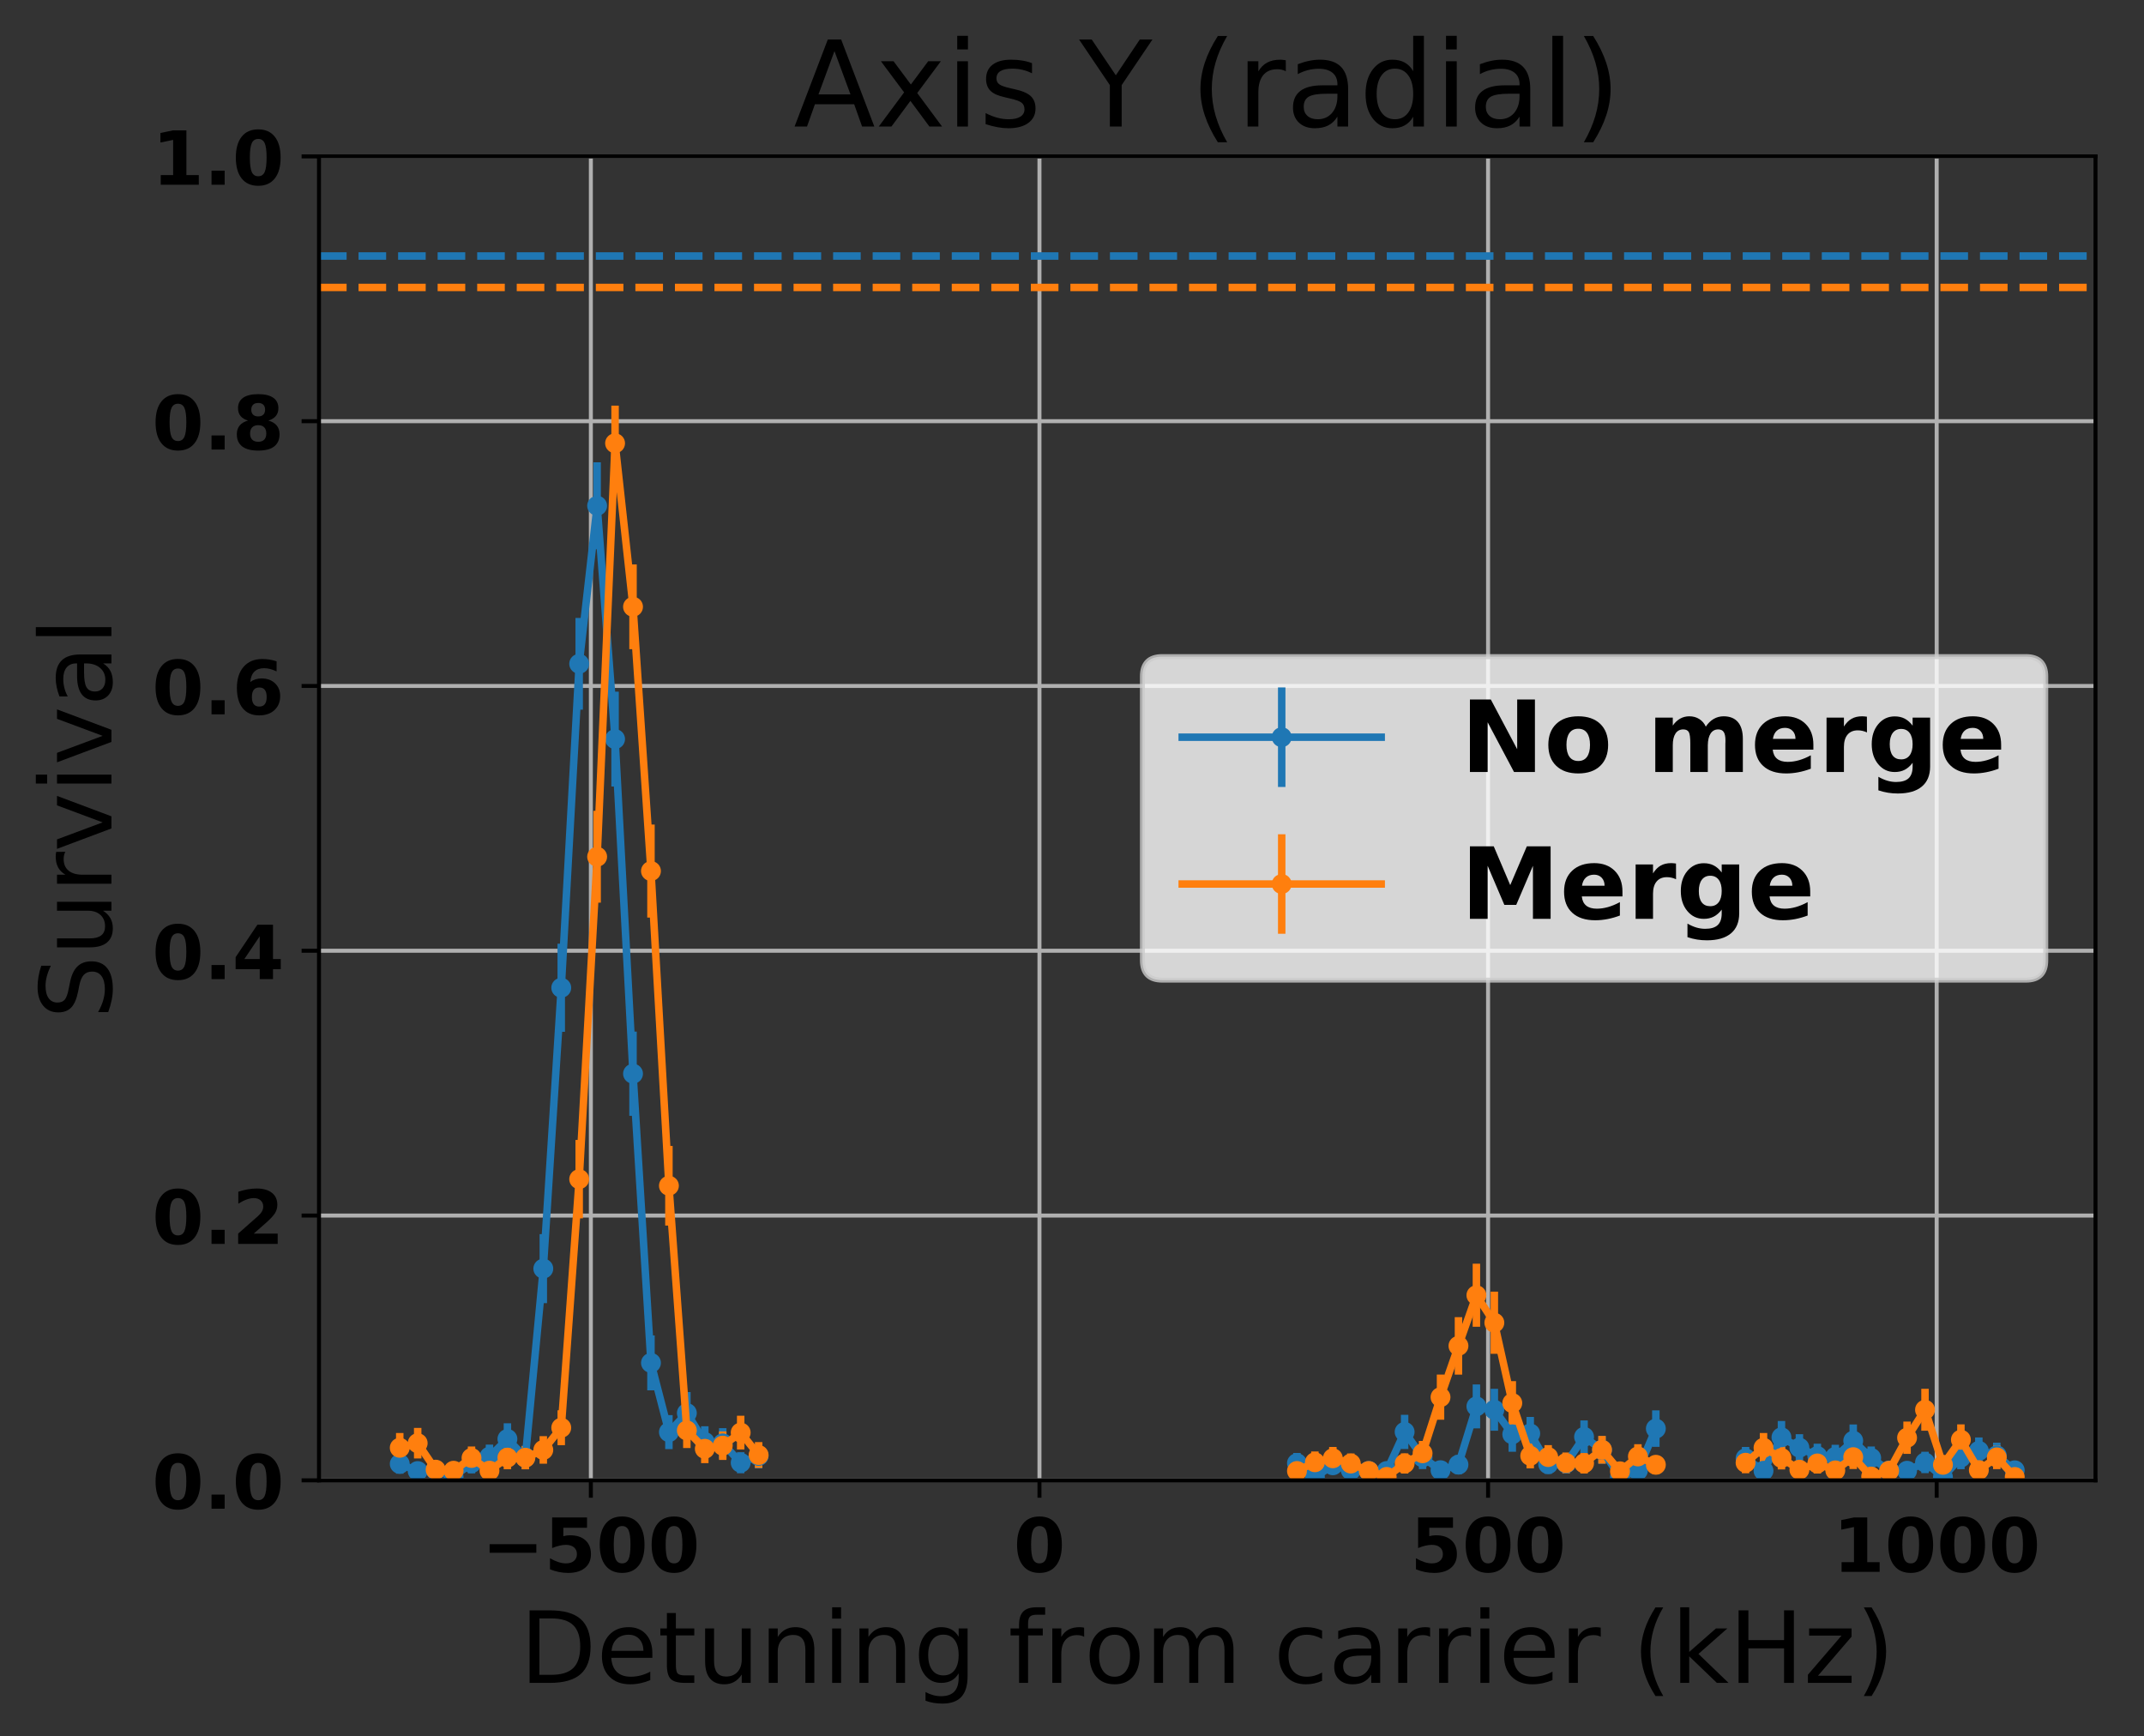 <?xml version="1.0" encoding="utf-8" standalone="no"?>
<!DOCTYPE svg PUBLIC "-//W3C//DTD SVG 1.1//EN"
  "http://www.w3.org/Graphics/SVG/1.1/DTD/svg11.dtd">
<!-- Created with matplotlib (http://matplotlib.org/) -->
<svg height="349pt" version="1.1" viewBox="0 0 431 349" width="431pt" xmlns="http://www.w3.org/2000/svg" xmlns:xlink="http://www.w3.org/1999/xlink">
 <rect x="0" y="0" width="431" height="349" fill="#333333" stroke="none"/>
 <defs>
  <style type="text/css">
*{stroke-linecap:butt;stroke-linejoin:round;}
  </style>
 </defs>
 <g id="figure_1">
  <g id="patch_1">
   <path d="M 0 349.622 
L 431.947 349.622 
L 431.947 0 
L 0 0 
z
" style="fill:none;"/>
  </g>
  <g id="axes_1">
   <g id="patch_2">
    <path d="M 64.127 297.548 
L 421.247 297.548 
L 421.247 31.436 
L 64.127 31.436 
z
" style="fill:none;"/>
   </g>
   <g id="matplotlib.axis_1">
    <g id="xtick_1">
     <g id="line2d_1">
      <path clip-path="url(#p730392adf7)" d="M 118.778 297.548 
L 118.778 31.436 
" style="fill:none;stroke:#b0b0b0;stroke-linecap:square;stroke-width:0.8;"/>
     </g>
     <g id="line2d_2">
      <defs>
       <path d="M 0 0 
L 0 3.5 
" id="m7e908991af" style="stroke:#000000;stroke-width:0.8;"/>
      </defs>
      <g>
       <use style="stroke:#000000;stroke-width:0.8;" x="118.778" xlink:href="#m7e908991af" y="297.548"/>
      </g>
     </g>
     <g id="text_1">
      <!-- −500 -->
      <defs>
       <path d="M 10.594 37.109 
L 73.188 37.109 
L 73.188 25.594 
L 10.594 25.594 
z
" id="DejaVuSans-Bold-2212"/>
       <path d="M 10.594 72.906 
L 57.328 72.906 
L 57.328 59.078 
L 25.594 59.078 
L 25.594 47.797 
Q 27.734 48.391 29.906 48.703 
Q 32.078 49.031 34.422 49.031 
Q 47.75 49.031 55.172 42.359 
Q 62.594 35.688 62.594 23.781 
Q 62.594 11.969 54.516 5.266 
Q 46.438 -1.422 32.078 -1.422 
Q 25.875 -1.422 19.797 -0.219 
Q 13.719 0.984 7.719 3.422 
L 7.719 18.219 
Q 13.672 14.797 19.016 13.078 
Q 24.359 11.375 29.109 11.375 
Q 35.938 11.375 39.859 14.719 
Q 43.797 18.062 43.797 23.781 
Q 43.797 29.547 39.859 32.859 
Q 35.938 36.188 29.109 36.188 
Q 25.047 36.188 20.453 35.125 
Q 15.875 34.078 10.594 31.891 
z
" id="DejaVuSans-Bold-35"/>
       <path d="M 46 36.531 
Q 46 50.203 43.438 55.781 
Q 40.875 61.375 34.812 61.375 
Q 28.766 61.375 26.172 55.781 
Q 23.578 50.203 23.578 36.531 
Q 23.578 22.703 26.172 17.031 
Q 28.766 11.375 34.812 11.375 
Q 40.828 11.375 43.406 17.031 
Q 46 22.703 46 36.531 
z
M 64.797 36.375 
Q 64.797 18.266 56.984 8.422 
Q 49.172 -1.422 34.812 -1.422 
Q 20.406 -1.422 12.594 8.422 
Q 4.781 18.266 4.781 36.375 
Q 4.781 54.547 12.594 64.375 
Q 20.406 74.219 34.812 74.219 
Q 49.172 74.219 56.984 64.375 
Q 64.797 54.547 64.797 36.375 
z
" id="DejaVuSans-Bold-30"/>
      </defs>
      <g transform="translate(96.838 315.946)scale(0.15 -0.15)">
       <use xlink:href="#DejaVuSans-Bold-2212"/>
       <use x="83.789" xlink:href="#DejaVuSans-Bold-35"/>
       <use x="153.369" xlink:href="#DejaVuSans-Bold-30"/>
       <use x="222.949" xlink:href="#DejaVuSans-Bold-30"/>
      </g>
     </g>
    </g>
    <g id="xtick_2">
     <g id="line2d_3">
      <path clip-path="url(#p730392adf7)" d="M 208.959 297.548 
L 208.959 31.436 
" style="fill:none;stroke:#b0b0b0;stroke-linecap:square;stroke-width:0.8;"/>
     </g>
     <g id="line2d_4">
      <g>
       <use style="stroke:#000000;stroke-width:0.8;" x="208.959" xlink:href="#m7e908991af" y="297.548"/>
      </g>
     </g>
     <g id="text_2">
      <!-- 0 -->
      <g transform="translate(203.741 315.946)scale(0.15 -0.15)">
       <use xlink:href="#DejaVuSans-Bold-30"/>
      </g>
     </g>
    </g>
    <g id="xtick_3">
     <g id="line2d_5">
      <path clip-path="url(#p730392adf7)" d="M 299.141 297.548 
L 299.141 31.436 
" style="fill:none;stroke:#b0b0b0;stroke-linecap:square;stroke-width:0.8;"/>
     </g>
     <g id="line2d_6">
      <g>
       <use style="stroke:#000000;stroke-width:0.8;" x="299.141" xlink:href="#m7e908991af" y="297.548"/>
      </g>
     </g>
     <g id="text_3">
      <!-- 500 -->
      <g transform="translate(283.486 315.946)scale(0.15 -0.15)">
       <use xlink:href="#DejaVuSans-Bold-35"/>
       <use x="69.58" xlink:href="#DejaVuSans-Bold-30"/>
       <use x="139.16" xlink:href="#DejaVuSans-Bold-30"/>
      </g>
     </g>
    </g>
    <g id="xtick_4">
     <g id="line2d_7">
      <path clip-path="url(#p730392adf7)" d="M 389.323 297.548 
L 389.323 31.436 
" style="fill:none;stroke:#b0b0b0;stroke-linecap:square;stroke-width:0.8;"/>
     </g>
     <g id="line2d_8">
      <g>
       <use style="stroke:#000000;stroke-width:0.8;" x="389.323" xlink:href="#m7e908991af" y="297.548"/>
      </g>
     </g>
     <g id="text_4">
      <!-- 1000 -->
      <defs>
       <path d="M 11.719 12.984 
L 28.328 12.984 
L 28.328 60.109 
L 11.281 56.594 
L 11.281 69.391 
L 28.219 72.906 
L 46.094 72.906 
L 46.094 12.984 
L 62.703 12.984 
L 62.703 0 
L 11.719 0 
z
" id="DejaVuSans-Bold-31"/>
      </defs>
      <g transform="translate(368.45 315.946)scale(0.15 -0.15)">
       <use xlink:href="#DejaVuSans-Bold-31"/>
       <use x="69.58" xlink:href="#DejaVuSans-Bold-30"/>
       <use x="139.16" xlink:href="#DejaVuSans-Bold-30"/>
       <use x="208.74" xlink:href="#DejaVuSans-Bold-30"/>
      </g>
     </g>
    </g>
    <g id="text_5">
     <!-- Detuning from carrier (kHz) -->
     <defs>
      <path d="M 19.672 64.797 
L 19.672 8.109 
L 31.594 8.109 
Q 46.688 8.109 53.688 14.938 
Q 60.688 21.781 60.688 36.531 
Q 60.688 51.172 53.688 57.984 
Q 46.688 64.797 31.594 64.797 
z
M 9.812 72.906 
L 30.078 72.906 
Q 51.266 72.906 61.172 64.094 
Q 71.094 55.281 71.094 36.531 
Q 71.094 17.672 61.125 8.828 
Q 51.172 0 30.078 0 
L 9.812 0 
z
" id="DejaVuSans-44"/>
      <path d="M 56.203 29.594 
L 56.203 25.203 
L 14.891 25.203 
Q 15.484 15.922 20.484 11.062 
Q 25.484 6.203 34.422 6.203 
Q 39.594 6.203 44.453 7.469 
Q 49.312 8.734 54.109 11.281 
L 54.109 2.781 
Q 49.266 0.734 44.188 -0.344 
Q 39.109 -1.422 33.891 -1.422 
Q 20.797 -1.422 13.156 6.188 
Q 5.516 13.812 5.516 26.812 
Q 5.516 40.234 12.766 48.109 
Q 20.016 56 32.328 56 
Q 43.359 56 49.781 48.891 
Q 56.203 41.797 56.203 29.594 
z
M 47.219 32.234 
Q 47.125 39.594 43.094 43.984 
Q 39.062 48.391 32.422 48.391 
Q 24.906 48.391 20.391 44.141 
Q 15.875 39.891 15.188 32.172 
z
" id="DejaVuSans-65"/>
      <path d="M 18.312 70.219 
L 18.312 54.688 
L 36.812 54.688 
L 36.812 47.703 
L 18.312 47.703 
L 18.312 18.016 
Q 18.312 11.328 20.141 9.422 
Q 21.969 7.516 27.594 7.516 
L 36.812 7.516 
L 36.812 0 
L 27.594 0 
Q 17.188 0 13.234 3.875 
Q 9.281 7.766 9.281 18.016 
L 9.281 47.703 
L 2.688 47.703 
L 2.688 54.688 
L 9.281 54.688 
L 9.281 70.219 
z
" id="DejaVuSans-74"/>
      <path d="M 8.5 21.578 
L 8.5 54.688 
L 17.484 54.688 
L 17.484 21.922 
Q 17.484 14.156 20.5 10.266 
Q 23.531 6.391 29.594 6.391 
Q 36.859 6.391 41.078 11.031 
Q 45.312 15.672 45.312 23.688 
L 45.312 54.688 
L 54.297 54.688 
L 54.297 0 
L 45.312 0 
L 45.312 8.406 
Q 42.047 3.422 37.719 1 
Q 33.406 -1.422 27.688 -1.422 
Q 18.266 -1.422 13.375 4.438 
Q 8.5 10.297 8.5 21.578 
z
M 31.109 56 
z
" id="DejaVuSans-75"/>
      <path d="M 54.891 33.016 
L 54.891 0 
L 45.906 0 
L 45.906 32.719 
Q 45.906 40.484 42.875 44.328 
Q 39.844 48.188 33.797 48.188 
Q 26.516 48.188 22.312 43.547 
Q 18.109 38.922 18.109 30.906 
L 18.109 0 
L 9.078 0 
L 9.078 54.688 
L 18.109 54.688 
L 18.109 46.188 
Q 21.344 51.125 25.703 53.562 
Q 30.078 56 35.797 56 
Q 45.219 56 50.047 50.172 
Q 54.891 44.344 54.891 33.016 
z
" id="DejaVuSans-6e"/>
      <path d="M 9.422 54.688 
L 18.406 54.688 
L 18.406 0 
L 9.422 0 
z
M 9.422 75.984 
L 18.406 75.984 
L 18.406 64.594 
L 9.422 64.594 
z
" id="DejaVuSans-69"/>
      <path d="M 45.406 27.984 
Q 45.406 37.75 41.375 43.109 
Q 37.359 48.484 30.078 48.484 
Q 22.859 48.484 18.828 43.109 
Q 14.797 37.75 14.797 27.984 
Q 14.797 18.266 18.828 12.891 
Q 22.859 7.516 30.078 7.516 
Q 37.359 7.516 41.375 12.891 
Q 45.406 18.266 45.406 27.984 
z
M 54.391 6.781 
Q 54.391 -7.172 48.188 -13.984 
Q 42 -20.797 29.203 -20.797 
Q 24.469 -20.797 20.266 -20.094 
Q 16.062 -19.391 12.109 -17.922 
L 12.109 -9.188 
Q 16.062 -11.328 19.922 -12.344 
Q 23.781 -13.375 27.781 -13.375 
Q 36.625 -13.375 41.016 -8.766 
Q 45.406 -4.156 45.406 5.172 
L 45.406 9.625 
Q 42.625 4.781 38.281 2.391 
Q 33.938 0 27.875 0 
Q 17.828 0 11.672 7.656 
Q 5.516 15.328 5.516 27.984 
Q 5.516 40.672 11.672 48.328 
Q 17.828 56 27.875 56 
Q 33.938 56 38.281 53.609 
Q 42.625 51.219 45.406 46.391 
L 45.406 54.688 
L 54.391 54.688 
z
" id="DejaVuSans-67"/>
      <path id="DejaVuSans-20"/>
      <path d="M 37.109 75.984 
L 37.109 68.5 
L 28.516 68.5 
Q 23.688 68.5 21.797 66.547 
Q 19.922 64.594 19.922 59.516 
L 19.922 54.688 
L 34.719 54.688 
L 34.719 47.703 
L 19.922 47.703 
L 19.922 0 
L 10.891 0 
L 10.891 47.703 
L 2.297 47.703 
L 2.297 54.688 
L 10.891 54.688 
L 10.891 58.5 
Q 10.891 67.625 15.141 71.797 
Q 19.391 75.984 28.609 75.984 
z
" id="DejaVuSans-66"/>
      <path d="M 41.109 46.297 
Q 39.594 47.172 37.812 47.578 
Q 36.031 48 33.891 48 
Q 26.266 48 22.188 43.047 
Q 18.109 38.094 18.109 28.812 
L 18.109 0 
L 9.078 0 
L 9.078 54.688 
L 18.109 54.688 
L 18.109 46.188 
Q 20.953 51.172 25.484 53.578 
Q 30.031 56 36.531 56 
Q 37.453 56 38.578 55.875 
Q 39.703 55.766 41.062 55.516 
z
" id="DejaVuSans-72"/>
      <path d="M 30.609 48.391 
Q 23.391 48.391 19.188 42.75 
Q 14.984 37.109 14.984 27.297 
Q 14.984 17.484 19.156 11.844 
Q 23.344 6.203 30.609 6.203 
Q 37.797 6.203 41.984 11.859 
Q 46.188 17.531 46.188 27.297 
Q 46.188 37.016 41.984 42.703 
Q 37.797 48.391 30.609 48.391 
z
M 30.609 56 
Q 42.328 56 49.016 48.375 
Q 55.719 40.766 55.719 27.297 
Q 55.719 13.875 49.016 6.219 
Q 42.328 -1.422 30.609 -1.422 
Q 18.844 -1.422 12.172 6.219 
Q 5.516 13.875 5.516 27.297 
Q 5.516 40.766 12.172 48.375 
Q 18.844 56 30.609 56 
z
" id="DejaVuSans-6f"/>
      <path d="M 52 44.188 
Q 55.375 50.25 60.062 53.125 
Q 64.75 56 71.094 56 
Q 79.641 56 84.281 50.016 
Q 88.922 44.047 88.922 33.016 
L 88.922 0 
L 79.891 0 
L 79.891 32.719 
Q 79.891 40.578 77.094 44.375 
Q 74.312 48.188 68.609 48.188 
Q 61.625 48.188 57.562 43.547 
Q 53.516 38.922 53.516 30.906 
L 53.516 0 
L 44.484 0 
L 44.484 32.719 
Q 44.484 40.625 41.703 44.406 
Q 38.922 48.188 33.109 48.188 
Q 26.219 48.188 22.156 43.531 
Q 18.109 38.875 18.109 30.906 
L 18.109 0 
L 9.078 0 
L 9.078 54.688 
L 18.109 54.688 
L 18.109 46.188 
Q 21.188 51.219 25.484 53.609 
Q 29.781 56 35.688 56 
Q 41.656 56 45.828 52.969 
Q 50 49.953 52 44.188 
z
" id="DejaVuSans-6d"/>
      <path d="M 48.781 52.594 
L 48.781 44.188 
Q 44.969 46.297 41.141 47.344 
Q 37.312 48.391 33.406 48.391 
Q 24.656 48.391 19.812 42.844 
Q 14.984 37.312 14.984 27.297 
Q 14.984 17.281 19.812 11.734 
Q 24.656 6.203 33.406 6.203 
Q 37.312 6.203 41.141 7.25 
Q 44.969 8.297 48.781 10.406 
L 48.781 2.094 
Q 45.016 0.344 40.984 -0.531 
Q 36.969 -1.422 32.422 -1.422 
Q 20.062 -1.422 12.781 6.344 
Q 5.516 14.109 5.516 27.297 
Q 5.516 40.672 12.859 48.328 
Q 20.219 56 33.016 56 
Q 37.156 56 41.109 55.141 
Q 45.062 54.297 48.781 52.594 
z
" id="DejaVuSans-63"/>
      <path d="M 34.281 27.484 
Q 23.391 27.484 19.188 25 
Q 14.984 22.516 14.984 16.5 
Q 14.984 11.719 18.141 8.906 
Q 21.297 6.109 26.703 6.109 
Q 34.188 6.109 38.703 11.406 
Q 43.219 16.703 43.219 25.484 
L 43.219 27.484 
z
M 52.203 31.203 
L 52.203 0 
L 43.219 0 
L 43.219 8.297 
Q 40.141 3.328 35.547 0.953 
Q 30.953 -1.422 24.312 -1.422 
Q 15.922 -1.422 10.953 3.297 
Q 6 8.016 6 15.922 
Q 6 25.141 12.172 29.828 
Q 18.359 34.516 30.609 34.516 
L 43.219 34.516 
L 43.219 35.406 
Q 43.219 41.609 39.141 45 
Q 35.062 48.391 27.688 48.391 
Q 23 48.391 18.547 47.266 
Q 14.109 46.141 10.016 43.891 
L 10.016 52.203 
Q 14.938 54.109 19.578 55.047 
Q 24.219 56 28.609 56 
Q 40.484 56 46.344 49.844 
Q 52.203 43.703 52.203 31.203 
z
" id="DejaVuSans-61"/>
      <path d="M 31 75.875 
Q 24.469 64.656 21.281 53.656 
Q 18.109 42.672 18.109 31.391 
Q 18.109 20.125 21.312 9.062 
Q 24.516 -2 31 -13.188 
L 23.188 -13.188 
Q 15.875 -1.703 12.234 9.375 
Q 8.594 20.453 8.594 31.391 
Q 8.594 42.281 12.203 53.312 
Q 15.828 64.359 23.188 75.875 
z
" id="DejaVuSans-28"/>
      <path d="M 9.078 75.984 
L 18.109 75.984 
L 18.109 31.109 
L 44.922 54.688 
L 56.391 54.688 
L 27.391 29.109 
L 57.625 0 
L 45.906 0 
L 18.109 26.703 
L 18.109 0 
L 9.078 0 
z
" id="DejaVuSans-6b"/>
      <path d="M 9.812 72.906 
L 19.672 72.906 
L 19.672 43.016 
L 55.516 43.016 
L 55.516 72.906 
L 65.375 72.906 
L 65.375 0 
L 55.516 0 
L 55.516 34.719 
L 19.672 34.719 
L 19.672 0 
L 9.812 0 
z
" id="DejaVuSans-48"/>
      <path d="M 5.516 54.688 
L 48.188 54.688 
L 48.188 46.484 
L 14.406 7.172 
L 48.188 7.172 
L 48.188 0 
L 4.297 0 
L 4.297 8.203 
L 38.094 47.516 
L 5.516 47.516 
z
" id="DejaVuSans-7a"/>
      <path d="M 8.016 75.875 
L 15.828 75.875 
Q 23.141 64.359 26.781 53.312 
Q 30.422 42.281 30.422 31.391 
Q 30.422 20.453 26.781 9.375 
Q 23.141 -1.703 15.828 -13.188 
L 8.016 -13.188 
Q 14.5 -2 17.703 9.062 
Q 20.906 20.125 20.906 31.391 
Q 20.906 42.672 17.703 53.656 
Q 14.5 64.656 8.016 75.875 
z
" id="DejaVuSans-29"/>
     </defs>
     <g transform="translate(104.501 338.262)scale(0.2 -0.2)">
      <use xlink:href="#DejaVuSans-44"/>
      <use x="77.002" xlink:href="#DejaVuSans-65"/>
      <use x="138.525" xlink:href="#DejaVuSans-74"/>
      <use x="177.734" xlink:href="#DejaVuSans-75"/>
      <use x="241.113" xlink:href="#DejaVuSans-6e"/>
      <use x="304.492" xlink:href="#DejaVuSans-69"/>
      <use x="332.275" xlink:href="#DejaVuSans-6e"/>
      <use x="395.654" xlink:href="#DejaVuSans-67"/>
      <use x="459.131" xlink:href="#DejaVuSans-20"/>
      <use x="490.918" xlink:href="#DejaVuSans-66"/>
      <use x="526.123" xlink:href="#DejaVuSans-72"/>
      <use x="567.205" xlink:href="#DejaVuSans-6f"/>
      <use x="628.387" xlink:href="#DejaVuSans-6d"/>
      <use x="725.799" xlink:href="#DejaVuSans-20"/>
      <use x="757.586" xlink:href="#DejaVuSans-63"/>
      <use x="812.566" xlink:href="#DejaVuSans-61"/>
      <use x="873.846" xlink:href="#DejaVuSans-72"/>
      <use x="914.943" xlink:href="#DejaVuSans-72"/>
      <use x="956.057" xlink:href="#DejaVuSans-69"/>
      <use x="983.84" xlink:href="#DejaVuSans-65"/>
      <use x="1045.363" xlink:href="#DejaVuSans-72"/>
      <use x="1086.477" xlink:href="#DejaVuSans-20"/>
      <use x="1118.264" xlink:href="#DejaVuSans-28"/>
      <use x="1157.277" xlink:href="#DejaVuSans-6b"/>
      <use x="1215.188" xlink:href="#DejaVuSans-48"/>
      <use x="1290.383" xlink:href="#DejaVuSans-7a"/>
      <use x="1342.873" xlink:href="#DejaVuSans-29"/>
     </g>
    </g>
   </g>
   <g id="matplotlib.axis_2">
    <g id="ytick_1">
     <g id="line2d_9">
      <path clip-path="url(#p730392adf7)" d="M 64.127 297.548 
L 421.247 297.548 
" style="fill:none;stroke:#b0b0b0;stroke-linecap:square;stroke-width:0.8;"/>
     </g>
     <g id="line2d_10">
      <defs>
       <path d="M 0 0 
L -3.5 0 
" id="m6de8575f47" style="stroke:#000000;stroke-width:0.8;"/>
      </defs>
      <g>
       <use style="stroke:#000000;stroke-width:0.8;" x="64.127" xlink:href="#m6de8575f47" y="297.548"/>
      </g>
     </g>
     <g id="text_6">
      <!-- 0.0 -->
      <defs>
       <path d="M 10.203 18.891 
L 27.781 18.891 
L 27.781 0 
L 10.203 0 
z
" id="DejaVuSans-Bold-2e"/>
      </defs>
      <g transform="translate(30.556 303.247)scale(0.15 -0.15)">
       <use xlink:href="#DejaVuSans-Bold-30"/>
       <use x="69.58" xlink:href="#DejaVuSans-Bold-2e"/>
       <use x="107.568" xlink:href="#DejaVuSans-Bold-30"/>
      </g>
     </g>
    </g>
    <g id="ytick_2">
     <g id="line2d_11">
      <path clip-path="url(#p730392adf7)" d="M 64.127 244.326 
L 421.247 244.326 
" style="fill:none;stroke:#b0b0b0;stroke-linecap:square;stroke-width:0.8;"/>
     </g>
     <g id="line2d_12">
      <g>
       <use style="stroke:#000000;stroke-width:0.8;" x="64.127" xlink:href="#m6de8575f47" y="244.326"/>
      </g>
     </g>
     <g id="text_7">
      <!-- 0.2 -->
      <defs>
       <path d="M 28.812 13.812 
L 60.891 13.812 
L 60.891 0 
L 7.906 0 
L 7.906 13.812 
L 34.516 37.312 
Q 38.094 40.531 39.797 43.609 
Q 41.5 46.688 41.5 50 
Q 41.5 55.125 38.062 58.25 
Q 34.625 61.375 28.906 61.375 
Q 24.516 61.375 19.281 59.5 
Q 14.062 57.625 8.109 53.906 
L 8.109 69.922 
Q 14.453 72.016 20.656 73.109 
Q 26.859 74.219 32.812 74.219 
Q 45.906 74.219 53.156 68.453 
Q 60.406 62.703 60.406 52.391 
Q 60.406 46.438 57.328 41.281 
Q 54.25 36.141 44.391 27.484 
z
" id="DejaVuSans-Bold-32"/>
      </defs>
      <g transform="translate(30.556 250.025)scale(0.15 -0.15)">
       <use xlink:href="#DejaVuSans-Bold-30"/>
       <use x="69.58" xlink:href="#DejaVuSans-Bold-2e"/>
       <use x="107.568" xlink:href="#DejaVuSans-Bold-32"/>
      </g>
     </g>
    </g>
    <g id="ytick_3">
     <g id="line2d_13">
      <path clip-path="url(#p730392adf7)" d="M 64.127 191.103 
L 421.247 191.103 
" style="fill:none;stroke:#b0b0b0;stroke-linecap:square;stroke-width:0.8;"/>
     </g>
     <g id="line2d_14">
      <g>
       <use style="stroke:#000000;stroke-width:0.8;" x="64.127" xlink:href="#m6de8575f47" y="191.103"/>
      </g>
     </g>
     <g id="text_8">
      <!-- 0.4 -->
      <defs>
       <path d="M 36.812 57.422 
L 16.219 26.906 
L 36.812 26.906 
z
M 33.688 72.906 
L 54.594 72.906 
L 54.594 26.906 
L 64.984 26.906 
L 64.984 13.281 
L 54.594 13.281 
L 54.594 0 
L 36.812 0 
L 36.812 13.281 
L 4.5 13.281 
L 4.5 29.391 
z
" id="DejaVuSans-Bold-34"/>
      </defs>
      <g transform="translate(30.556 196.802)scale(0.15 -0.15)">
       <use xlink:href="#DejaVuSans-Bold-30"/>
       <use x="69.58" xlink:href="#DejaVuSans-Bold-2e"/>
       <use x="107.568" xlink:href="#DejaVuSans-Bold-34"/>
      </g>
     </g>
    </g>
    <g id="ytick_4">
     <g id="line2d_15">
      <path clip-path="url(#p730392adf7)" d="M 64.127 137.881 
L 421.247 137.881 
" style="fill:none;stroke:#b0b0b0;stroke-linecap:square;stroke-width:0.8;"/>
     </g>
     <g id="line2d_16">
      <g>
       <use style="stroke:#000000;stroke-width:0.8;" x="64.127" xlink:href="#m6de8575f47" y="137.881"/>
      </g>
     </g>
     <g id="text_9">
      <!-- 0.6 -->
      <defs>
       <path d="M 36.188 35.984 
Q 31.25 35.984 28.781 32.781 
Q 26.312 29.594 26.312 23.188 
Q 26.312 16.797 28.781 13.594 
Q 31.25 10.406 36.188 10.406 
Q 41.156 10.406 43.625 13.594 
Q 46.094 16.797 46.094 23.188 
Q 46.094 29.594 43.625 32.781 
Q 41.156 35.984 36.188 35.984 
z
M 59.422 71 
L 59.422 57.516 
Q 54.781 59.719 50.672 60.766 
Q 46.578 61.812 42.672 61.812 
Q 34.281 61.812 29.594 57.141 
Q 24.906 52.484 24.125 43.312 
Q 27.344 45.703 31.094 46.891 
Q 34.859 48.094 39.312 48.094 
Q 50.484 48.094 57.344 41.547 
Q 64.203 35.016 64.203 24.422 
Q 64.203 12.703 56.531 5.641 
Q 48.875 -1.422 35.984 -1.422 
Q 21.781 -1.422 13.984 8.172 
Q 6.203 17.781 6.203 35.406 
Q 6.203 53.469 15.312 63.797 
Q 24.422 74.125 40.281 74.125 
Q 45.312 74.125 50.047 73.344 
Q 54.781 72.562 59.422 71 
z
" id="DejaVuSans-Bold-36"/>
      </defs>
      <g transform="translate(30.556 143.58)scale(0.15 -0.15)">
       <use xlink:href="#DejaVuSans-Bold-30"/>
       <use x="69.58" xlink:href="#DejaVuSans-Bold-2e"/>
       <use x="107.568" xlink:href="#DejaVuSans-Bold-36"/>
      </g>
     </g>
    </g>
    <g id="ytick_5">
     <g id="line2d_17">
      <path clip-path="url(#p730392adf7)" d="M 64.127 84.659 
L 421.247 84.659 
" style="fill:none;stroke:#b0b0b0;stroke-linecap:square;stroke-width:0.8;"/>
     </g>
     <g id="line2d_18">
      <g>
       <use style="stroke:#000000;stroke-width:0.8;" x="64.127" xlink:href="#m6de8575f47" y="84.659"/>
      </g>
     </g>
     <g id="text_10">
      <!-- 0.8 -->
      <defs>
       <path d="M 34.812 32.625 
Q 29.547 32.625 26.703 29.734 
Q 23.875 26.859 23.875 21.484 
Q 23.875 16.109 26.703 13.25 
Q 29.547 10.406 34.812 10.406 
Q 40.047 10.406 42.828 13.25 
Q 45.609 16.109 45.609 21.484 
Q 45.609 26.906 42.828 29.766 
Q 40.047 32.625 34.812 32.625 
z
M 21.094 38.812 
Q 14.453 40.828 11.078 44.969 
Q 7.719 49.125 7.719 55.328 
Q 7.719 64.547 14.594 69.375 
Q 21.484 74.219 34.812 74.219 
Q 48.047 74.219 54.922 69.406 
Q 61.812 64.594 61.812 55.328 
Q 61.812 49.125 58.422 44.969 
Q 55.031 40.828 48.391 38.812 
Q 55.812 36.766 59.594 32.156 
Q 63.375 27.547 63.375 20.516 
Q 63.375 9.672 56.172 4.125 
Q 48.969 -1.422 34.812 -1.422 
Q 20.609 -1.422 13.359 4.125 
Q 6.109 9.672 6.109 20.516 
Q 6.109 27.547 9.891 32.156 
Q 13.672 36.766 21.094 38.812 
z
M 25.484 53.422 
Q 25.484 49.078 27.906 46.734 
Q 30.328 44.391 34.812 44.391 
Q 39.203 44.391 41.594 46.734 
Q 44 49.078 44 53.422 
Q 44 57.766 41.594 60.078 
Q 39.203 62.406 34.812 62.406 
Q 30.328 62.406 27.906 60.062 
Q 25.484 57.719 25.484 53.422 
z
" id="DejaVuSans-Bold-38"/>
      </defs>
      <g transform="translate(30.556 90.357)scale(0.15 -0.15)">
       <use xlink:href="#DejaVuSans-Bold-30"/>
       <use x="69.58" xlink:href="#DejaVuSans-Bold-2e"/>
       <use x="107.568" xlink:href="#DejaVuSans-Bold-38"/>
      </g>
     </g>
    </g>
    <g id="ytick_6">
     <g id="line2d_19">
      <path clip-path="url(#p730392adf7)" d="M 64.127 31.436 
L 421.247 31.436 
" style="fill:none;stroke:#b0b0b0;stroke-linecap:square;stroke-width:0.8;"/>
     </g>
     <g id="line2d_20">
      <g>
       <use style="stroke:#000000;stroke-width:0.8;" x="64.127" xlink:href="#m6de8575f47" y="31.436"/>
      </g>
     </g>
     <g id="text_11">
      <!-- 1.0 -->
      <g transform="translate(30.556 37.135)scale(0.15 -0.15)">
       <use xlink:href="#DejaVuSans-Bold-31"/>
       <use x="69.58" xlink:href="#DejaVuSans-Bold-2e"/>
       <use x="107.568" xlink:href="#DejaVuSans-Bold-30"/>
      </g>
     </g>
    </g>
    <g id="text_12">
     <!-- Survival -->
     <defs>
      <path d="M 53.516 70.516 
L 53.516 60.891 
Q 47.906 63.578 42.922 64.891 
Q 37.938 66.219 33.297 66.219 
Q 25.25 66.219 20.875 63.094 
Q 16.5 59.969 16.5 54.203 
Q 16.5 49.359 19.406 46.891 
Q 22.312 44.438 30.422 42.922 
L 36.375 41.703 
Q 47.406 39.594 52.656 34.297 
Q 57.906 29 57.906 20.125 
Q 57.906 9.516 50.797 4.047 
Q 43.703 -1.422 29.984 -1.422 
Q 24.812 -1.422 18.969 -0.25 
Q 13.141 0.922 6.891 3.219 
L 6.891 13.375 
Q 12.891 10.016 18.656 8.297 
Q 24.422 6.594 29.984 6.594 
Q 38.422 6.594 43.016 9.906 
Q 47.609 13.234 47.609 19.391 
Q 47.609 24.75 44.312 27.781 
Q 41.016 30.812 33.5 32.328 
L 27.484 33.5 
Q 16.453 35.688 11.516 40.375 
Q 6.594 45.062 6.594 53.422 
Q 6.594 63.094 13.406 68.656 
Q 20.219 74.219 32.172 74.219 
Q 37.312 74.219 42.625 73.281 
Q 47.953 72.359 53.516 70.516 
z
" id="DejaVuSans-53"/>
      <path d="M 2.984 54.688 
L 12.5 54.688 
L 29.594 8.797 
L 46.688 54.688 
L 56.203 54.688 
L 35.688 0 
L 23.484 0 
z
" id="DejaVuSans-76"/>
      <path d="M 9.422 75.984 
L 18.406 75.984 
L 18.406 0 
L 9.422 0 
z
" id="DejaVuSans-6c"/>
     </defs>
     <g transform="translate(22.397 204.811)rotate(-90)scale(0.2 -0.2)">
      <use xlink:href="#DejaVuSans-53"/>
      <use x="63.477" xlink:href="#DejaVuSans-75"/>
      <use x="126.855" xlink:href="#DejaVuSans-72"/>
      <use x="167.969" xlink:href="#DejaVuSans-76"/>
      <use x="227.148" xlink:href="#DejaVuSans-69"/>
      <use x="254.932" xlink:href="#DejaVuSans-76"/>
      <use x="314.111" xlink:href="#DejaVuSans-61"/>
      <use x="375.391" xlink:href="#DejaVuSans-6c"/>
     </g>
    </g>
   </g>
   <g id="LineCollection_1">
    <path clip-path="url(#p730392adf7)" d="M 80.36 296.215 
L 80.36 292.261 
" style="fill:none;stroke:#1f77b4;stroke-width:1.5;"/>
    <path clip-path="url(#p730392adf7)" d="M 83.967 297.071 
L 83.967 294.295 
" style="fill:none;stroke:#1f77b4;stroke-width:1.5;"/>
    <path clip-path="url(#p730392adf7)" d="M 87.575 297.029 
L 87.575 294.015 
" style="fill:none;stroke:#1f77b4;stroke-width:1.5;"/>
    <path clip-path="url(#p730392adf7)" d="M 91.182 297.548 
L 91.182 296.184 
" style="fill:none;stroke:#1f77b4;stroke-width:1.5;"/>
    <path clip-path="url(#p730392adf7)" d="M 94.789 296.153 
L 94.789 292.014 
" style="fill:none;stroke:#1f77b4;stroke-width:1.5;"/>
    <path clip-path="url(#p730392adf7)" d="M 98.396 295.226 
L 98.396 290.366 
" style="fill:none;stroke:#1f77b4;stroke-width:1.5;"/>
    <path clip-path="url(#p730392adf7)" d="M 102.004 292.386 
L 102.004 286.079 
" style="fill:none;stroke:#1f77b4;stroke-width:1.5;"/>
    <path clip-path="url(#p730392adf7)" d="M 105.611 295.296 
L 105.611 290.579 
" style="fill:none;stroke:#1f77b4;stroke-width:1.5;"/>
    <path clip-path="url(#p730392adf7)" d="M 109.218 261.931 
L 109.218 248.064 
" style="fill:none;stroke:#1f77b4;stroke-width:1.5;"/>
    <path clip-path="url(#p730392adf7)" d="M 112.826 207.398 
L 112.826 189.691 
" style="fill:none;stroke:#1f77b4;stroke-width:1.5;"/>
    <path clip-path="url(#p730392adf7)" d="M 116.433 142.64 
L 116.433 124.207 
" style="fill:none;stroke:#1f77b4;stroke-width:1.5;"/>
    <path clip-path="url(#p730392adf7)" d="M 120.04 110.395 
L 120.04 92.925 
" style="fill:none;stroke:#1f77b4;stroke-width:1.5;"/>
    <path clip-path="url(#p730392adf7)" d="M 123.647 158.086 
L 123.647 139.02 
" style="fill:none;stroke:#1f77b4;stroke-width:1.5;"/>
    <path clip-path="url(#p730392adf7)" d="M 127.255 224.282 
L 127.255 207.346 
" style="fill:none;stroke:#1f77b4;stroke-width:1.5;"/>
    <path clip-path="url(#p730392adf7)" d="M 130.862 279.458 
L 130.862 268.425 
" style="fill:none;stroke:#1f77b4;stroke-width:1.5;"/>
    <path clip-path="url(#p730392adf7)" d="M 134.469 291.28 
L 134.469 284.439 
" style="fill:none;stroke:#1f77b4;stroke-width:1.5;"/>
    <path clip-path="url(#p730392adf7)" d="M 138.076 288.254 
L 138.076 279.804 
" style="fill:none;stroke:#1f77b4;stroke-width:1.5;"/>
    <path clip-path="url(#p730392adf7)" d="M 141.684 293.013 
L 141.684 286.677 
" style="fill:none;stroke:#1f77b4;stroke-width:1.5;"/>
    <path clip-path="url(#p730392adf7)" d="M 145.291 293.176 
L 145.291 287.061 
" style="fill:none;stroke:#1f77b4;stroke-width:1.5;"/>
    <path clip-path="url(#p730392adf7)" d="M 148.898 296.123 
L 148.898 291.896 
" style="fill:none;stroke:#1f77b4;stroke-width:1.5;"/>
    <path clip-path="url(#p730392adf7)" d="M 152.506 295.153 
L 152.506 290.14 
" style="fill:none;stroke:#1f77b4;stroke-width:1.5;"/>
   </g>
   <g id="LineCollection_2">
    <path clip-path="url(#p730392adf7)" d="M 260.724 296.16 
L 260.724 292.043 
" style="fill:none;stroke:#1f77b4;stroke-width:1.5;"/>
    <path clip-path="url(#p730392adf7)" d="M 264.331 297.548 
L 264.331 296.287 
" style="fill:none;stroke:#1f77b4;stroke-width:1.5;"/>
    <path clip-path="url(#p730392adf7)" d="M 267.938 296.331 
L 267.938 292.717 
" style="fill:none;stroke:#1f77b4;stroke-width:1.5;"/>
    <path clip-path="url(#p730392adf7)" d="M 271.546 297.027 
L 271.546 293.997 
" style="fill:none;stroke:#1f77b4;stroke-width:1.5;"/>
    <path clip-path="url(#p730392adf7)" d="M 275.153 297.066 
L 275.153 294.265 
" style="fill:none;stroke:#1f77b4;stroke-width:1.5;"/>
    <path clip-path="url(#p730392adf7)" d="M 278.76 297.068 
L 278.76 294.28 
" style="fill:none;stroke:#1f77b4;stroke-width:1.5;"/>
    <path clip-path="url(#p730392adf7)" d="M 282.367 291.249 
L 282.367 284.376 
" style="fill:none;stroke:#1f77b4;stroke-width:1.5;"/>
    <path clip-path="url(#p730392adf7)" d="M 285.975 295.285 
L 285.975 290.544 
" style="fill:none;stroke:#1f77b4;stroke-width:1.5;"/>
    <path clip-path="url(#p730392adf7)" d="M 289.582 297.027 
L 289.582 293.997 
" style="fill:none;stroke:#1f77b4;stroke-width:1.5;"/>
    <path clip-path="url(#p730392adf7)" d="M 293.189 296.279 
L 293.189 292.511 
" style="fill:none;stroke:#1f77b4;stroke-width:1.5;"/>
    <path clip-path="url(#p730392adf7)" d="M 296.796 287.098 
L 296.796 278.274 
" style="fill:none;stroke:#1f77b4;stroke-width:1.5;"/>
    <path clip-path="url(#p730392adf7)" d="M 300.404 287.58 
L 300.404 279.149 
" style="fill:none;stroke:#1f77b4;stroke-width:1.5;"/>
    <path clip-path="url(#p730392adf7)" d="M 304.011 291.8 
L 304.011 284.796 
" style="fill:none;stroke:#1f77b4;stroke-width:1.5;"/>
    <path clip-path="url(#p730392adf7)" d="M 307.618 291.459 
L 307.618 284.809 
" style="fill:none;stroke:#1f77b4;stroke-width:1.5;"/>
    <path clip-path="url(#p730392adf7)" d="M 311.226 296.242 
L 311.226 292.364 
" style="fill:none;stroke:#1f77b4;stroke-width:1.5;"/>
    <path clip-path="url(#p730392adf7)" d="M 314.833 296.174 
L 314.833 292.099 
" style="fill:none;stroke:#1f77b4;stroke-width:1.5;"/>
    <path clip-path="url(#p730392adf7)" d="M 318.44 292.123 
L 318.44 285.502 
" style="fill:none;stroke:#1f77b4;stroke-width:1.5;"/>
    <path clip-path="url(#p730392adf7)" d="M 322.047 294.21 
L 322.047 288.667 
" style="fill:none;stroke:#1f77b4;stroke-width:1.5;"/>
    <path clip-path="url(#p730392adf7)" d="M 325.655 297.548 
L 325.655 296.177 
" style="fill:none;stroke:#1f77b4;stroke-width:1.5;"/>
    <path clip-path="url(#p730392adf7)" d="M 329.262 297.042 
L 329.262 294.102 
" style="fill:none;stroke:#1f77b4;stroke-width:1.5;"/>
    <path clip-path="url(#p730392adf7)" d="M 332.869 290.819 
L 332.869 283.488 
" style="fill:none;stroke:#1f77b4;stroke-width:1.5;"/>
   </g>
   <g id="LineCollection_3">
    <path clip-path="url(#p730392adf7)" d="M 350.906 295.382 
L 350.906 290.844 
" style="fill:none;stroke:#1f77b4;stroke-width:1.5;"/>
    <path clip-path="url(#p730392adf7)" d="M 354.513 297.054 
L 354.513 294.185 
" style="fill:none;stroke:#1f77b4;stroke-width:1.5;"/>
    <path clip-path="url(#p730392adf7)" d="M 358.12 292.178 
L 358.12 285.622 
" style="fill:none;stroke:#1f77b4;stroke-width:1.5;"/>
    <path clip-path="url(#p730392adf7)" d="M 361.727 293.69 
L 361.727 288.28 
" style="fill:none;stroke:#1f77b4;stroke-width:1.5;"/>
    <path clip-path="url(#p730392adf7)" d="M 365.335 295.165 
L 365.335 290.178 
" style="fill:none;stroke:#1f77b4;stroke-width:1.5;"/>
    <path clip-path="url(#p730392adf7)" d="M 368.942 295.238 
L 368.942 290.402 
" style="fill:none;stroke:#1f77b4;stroke-width:1.5;"/>
    <path clip-path="url(#p730392adf7)" d="M 372.549 292.864 
L 372.549 286.323 
" style="fill:none;stroke:#1f77b4;stroke-width:1.5;"/>
    <path clip-path="url(#p730392adf7)" d="M 376.156 295.351 
L 376.156 290.747 
" style="fill:none;stroke:#1f77b4;stroke-width:1.5;"/>
    <path clip-path="url(#p730392adf7)" d="M 379.764 297.042 
L 379.764 294.102 
" style="fill:none;stroke:#1f77b4;stroke-width:1.5;"/>
    <path clip-path="url(#p730392adf7)" d="M 383.371 297.054 
L 383.371 294.185 
" style="fill:none;stroke:#1f77b4;stroke-width:1.5;"/>
    <path clip-path="url(#p730392adf7)" d="M 386.978 296.099 
L 386.978 291.805 
" style="fill:none;stroke:#1f77b4;stroke-width:1.5;"/>
    <path clip-path="url(#p730392adf7)" d="M 390.586 297.548 
L 390.586 296.25 
" style="fill:none;stroke:#1f77b4;stroke-width:1.5;"/>
    <path clip-path="url(#p730392adf7)" d="M 394.193 295.307 
L 394.193 290.613 
" style="fill:none;stroke:#1f77b4;stroke-width:1.5;"/>
    <path clip-path="url(#p730392adf7)" d="M 397.8 294.31 
L 397.8 288.93 
" style="fill:none;stroke:#1f77b4;stroke-width:1.5;"/>
    <path clip-path="url(#p730392adf7)" d="M 401.407 295.101 
L 401.407 289.981 
" style="fill:none;stroke:#1f77b4;stroke-width:1.5;"/>
    <path clip-path="url(#p730392adf7)" d="M 405.015 297.032 
L 405.015 294.033 
" style="fill:none;stroke:#1f77b4;stroke-width:1.5;"/>
   </g>
   <g id="LineCollection_4">
    <path clip-path="url(#p730392adf7)" d="M 80.36 293.971 
L 80.36 288.038 
" style="fill:none;stroke:#ff7f0e;stroke-width:1.5;"/>
    <path clip-path="url(#p730392adf7)" d="M 83.967 293.154 
L 83.967 287.008 
" style="fill:none;stroke:#ff7f0e;stroke-width:1.5;"/>
    <path clip-path="url(#p730392adf7)" d="M 87.575 296.998 
L 87.575 293.806 
" style="fill:none;stroke:#ff7f0e;stroke-width:1.5;"/>
    <path clip-path="url(#p730392adf7)" d="M 91.182 297.054 
L 91.182 294.185 
" style="fill:none;stroke:#ff7f0e;stroke-width:1.5;"/>
    <path clip-path="url(#p730392adf7)" d="M 94.789 295.351 
L 94.789 290.747 
" style="fill:none;stroke:#ff7f0e;stroke-width:1.5;"/>
    <path clip-path="url(#p730392adf7)" d="M 98.396 297.052 
L 98.396 294.169 
" style="fill:none;stroke:#ff7f0e;stroke-width:1.5;"/>
    <path clip-path="url(#p730392adf7)" d="M 102.004 295.318 
L 102.004 290.647 
" style="fill:none;stroke:#ff7f0e;stroke-width:1.5;"/>
    <path clip-path="url(#p730392adf7)" d="M 105.611 295.329 
L 105.611 290.681 
" style="fill:none;stroke:#ff7f0e;stroke-width:1.5;"/>
    <path clip-path="url(#p730392adf7)" d="M 109.218 294.21 
L 109.218 288.667 
" style="fill:none;stroke:#ff7f0e;stroke-width:1.5;"/>
    <path clip-path="url(#p730392adf7)" d="M 112.826 290.484 
L 112.826 283.472 
" style="fill:none;stroke:#ff7f0e;stroke-width:1.5;"/>
    <path clip-path="url(#p730392adf7)" d="M 116.433 244.888 
L 116.433 229.128 
" style="fill:none;stroke:#ff7f0e;stroke-width:1.5;"/>
    <path clip-path="url(#p730392adf7)" d="M 120.04 181.438 
L 120.04 162.973 
" style="fill:none;stroke:#ff7f0e;stroke-width:1.5;"/>
    <path clip-path="url(#p730392adf7)" d="M 123.647 96.651 
L 123.647 81.537 
" style="fill:none;stroke:#ff7f0e;stroke-width:1.5;"/>
    <path clip-path="url(#p730392adf7)" d="M 127.255 130.48 
L 127.255 113.446 
" style="fill:none;stroke:#ff7f0e;stroke-width:1.5;"/>
    <path clip-path="url(#p730392adf7)" d="M 130.862 184.439 
L 130.862 165.729 
" style="fill:none;stroke:#ff7f0e;stroke-width:1.5;"/>
    <path clip-path="url(#p730392adf7)" d="M 134.469 246.334 
L 134.469 230.335 
" style="fill:none;stroke:#ff7f0e;stroke-width:1.5;"/>
    <path clip-path="url(#p730392adf7)" d="M 138.076 291.058 
L 138.076 283.98 
" style="fill:none;stroke:#ff7f0e;stroke-width:1.5;"/>
    <path clip-path="url(#p730392adf7)" d="M 141.684 294.086 
L 141.684 288.339 
" style="fill:none;stroke:#ff7f0e;stroke-width:1.5;"/>
    <path clip-path="url(#p730392adf7)" d="M 145.291 293.449 
L 145.291 287.708 
" style="fill:none;stroke:#ff7f0e;stroke-width:1.5;"/>
    <path clip-path="url(#p730392adf7)" d="M 148.898 291.341 
L 148.898 284.565 
" style="fill:none;stroke:#ff7f0e;stroke-width:1.5;"/>
    <path clip-path="url(#p730392adf7)" d="M 152.506 295.06 
L 152.506 289.857 
" style="fill:none;stroke:#ff7f0e;stroke-width:1.5;"/>
   </g>
   <g id="LineCollection_5">
    <path clip-path="url(#p730392adf7)" d="M 260.724 297.068 
L 260.724 294.28 
" style="fill:none;stroke:#ff7f0e;stroke-width:1.5;"/>
    <path clip-path="url(#p730392adf7)" d="M 264.331 296.083 
L 264.331 291.742 
" style="fill:none;stroke:#ff7f0e;stroke-width:1.5;"/>
    <path clip-path="url(#p730392adf7)" d="M 267.938 295.382 
L 267.938 290.844 
" style="fill:none;stroke:#ff7f0e;stroke-width:1.5;"/>
    <path clip-path="url(#p730392adf7)" d="M 271.546 296.188 
L 271.546 292.154 
" style="fill:none;stroke:#ff7f0e;stroke-width:1.5;"/>
    <path clip-path="url(#p730392adf7)" d="M 275.153 297.068 
L 275.153 294.28 
" style="fill:none;stroke:#ff7f0e;stroke-width:1.5;"/>
    <path clip-path="url(#p730392adf7)" d="M 278.76 297.548 
L 278.76 296.177 
" style="fill:none;stroke:#ff7f0e;stroke-width:1.5;"/>
    <path clip-path="url(#p730392adf7)" d="M 282.367 296.181 
L 282.367 292.127 
" style="fill:none;stroke:#ff7f0e;stroke-width:1.5;"/>
    <path clip-path="url(#p730392adf7)" d="M 285.975 294.577 
L 285.975 289.633 
" style="fill:none;stroke:#ff7f0e;stroke-width:1.5;"/>
    <path clip-path="url(#p730392adf7)" d="M 289.582 285.372 
L 289.582 276.293 
" style="fill:none;stroke:#ff7f0e;stroke-width:1.5;"/>
    <path clip-path="url(#p730392adf7)" d="M 293.189 276.296 
L 293.189 264.746 
" style="fill:none;stroke:#ff7f0e;stroke-width:1.5;"/>
    <path clip-path="url(#p730392adf7)" d="M 296.796 266.68 
L 296.796 254.006 
" style="fill:none;stroke:#ff7f0e;stroke-width:1.5;"/>
    <path clip-path="url(#p730392adf7)" d="M 300.404 272.114 
L 300.404 259.623 
" style="fill:none;stroke:#ff7f0e;stroke-width:1.5;"/>
    <path clip-path="url(#p730392adf7)" d="M 304.011 286.419 
L 304.011 277.609 
" style="fill:none;stroke:#ff7f0e;stroke-width:1.5;"/>
    <path clip-path="url(#p730392adf7)" d="M 307.618 295.14 
L 307.618 290.101 
" style="fill:none;stroke:#ff7f0e;stroke-width:1.5;"/>
    <path clip-path="url(#p730392adf7)" d="M 311.226 295.262 
L 311.226 290.474 
" style="fill:none;stroke:#ff7f0e;stroke-width:1.5;"/>
    <path clip-path="url(#p730392adf7)" d="M 314.833 296.138 
L 314.833 291.956 
" style="fill:none;stroke:#ff7f0e;stroke-width:1.5;"/>
    <path clip-path="url(#p730392adf7)" d="M 318.44 296.167 
L 318.44 292.071 
" style="fill:none;stroke:#ff7f0e;stroke-width:1.5;"/>
    <path clip-path="url(#p730392adf7)" d="M 322.047 294.193 
L 322.047 288.621 
" style="fill:none;stroke:#ff7f0e;stroke-width:1.5;"/>
    <path clip-path="url(#p730392adf7)" d="M 325.655 297.084 
L 325.655 294.384 
" style="fill:none;stroke:#ff7f0e;stroke-width:1.5;"/>
    <path clip-path="url(#p730392adf7)" d="M 329.262 295.202 
L 329.262 290.292 
" style="fill:none;stroke:#ff7f0e;stroke-width:1.5;"/>
    <path clip-path="url(#p730392adf7)" d="M 332.869 296.291 
L 332.869 292.559 
" style="fill:none;stroke:#ff7f0e;stroke-width:1.5;"/>
   </g>
   <g id="LineCollection_6">
    <path clip-path="url(#p730392adf7)" d="M 350.906 296.123 
L 350.906 291.896 
" style="fill:none;stroke:#ff7f0e;stroke-width:1.5;"/>
    <path clip-path="url(#p730392adf7)" d="M 354.513 293.971 
L 354.513 288.038 
" style="fill:none;stroke:#ff7f0e;stroke-width:1.5;"/>
    <path clip-path="url(#p730392adf7)" d="M 358.12 295.351 
L 358.12 290.747 
" style="fill:none;stroke:#ff7f0e;stroke-width:1.5;"/>
    <path clip-path="url(#p730392adf7)" d="M 361.727 297.001 
L 361.727 293.826 
" style="fill:none;stroke:#ff7f0e;stroke-width:1.5;"/>
    <path clip-path="url(#p730392adf7)" d="M 365.335 296.181 
L 365.335 292.127 
" style="fill:none;stroke:#ff7f0e;stroke-width:1.5;"/>
    <path clip-path="url(#p730392adf7)" d="M 368.942 297.037 
L 368.942 294.068 
" style="fill:none;stroke:#ff7f0e;stroke-width:1.5;"/>
    <path clip-path="url(#p730392adf7)" d="M 372.549 295.273 
L 372.549 290.509 
" style="fill:none;stroke:#ff7f0e;stroke-width:1.5;"/>
    <path clip-path="url(#p730392adf7)" d="M 376.156 297.548 
L 376.156 296.036 
" style="fill:none;stroke:#ff7f0e;stroke-width:1.5;"/>
    <path clip-path="url(#p730392adf7)" d="M 379.764 297.054 
L 379.764 294.185 
" style="fill:none;stroke:#ff7f0e;stroke-width:1.5;"/>
    <path clip-path="url(#p730392adf7)" d="M 383.371 292.231 
L 383.371 285.739 
" style="fill:none;stroke:#ff7f0e;stroke-width:1.5;"/>
    <path clip-path="url(#p730392adf7)" d="M 386.978 287.58 
L 386.978 279.149 
" style="fill:none;stroke:#ff7f0e;stroke-width:1.5;"/>
    <path clip-path="url(#p730392adf7)" d="M 390.586 296.291 
L 390.586 292.559 
" style="fill:none;stroke:#ff7f0e;stroke-width:1.5;"/>
    <path clip-path="url(#p730392adf7)" d="M 394.193 292.484 
L 394.193 286.294 
" style="fill:none;stroke:#ff7f0e;stroke-width:1.5;"/>
    <path clip-path="url(#p730392adf7)" d="M 397.8 297.021 
L 397.8 293.96 
" style="fill:none;stroke:#ff7f0e;stroke-width:1.5;"/>
    <path clip-path="url(#p730392adf7)" d="M 401.407 295.296 
L 401.407 290.579 
" style="fill:none;stroke:#ff7f0e;stroke-width:1.5;"/>
    <path clip-path="url(#p730392adf7)" d="M 405.015 297.548 
L 405.015 296.204 
" style="fill:none;stroke:#ff7f0e;stroke-width:1.5;"/>
   </g>
   <g id="line2d_21">
    <path clip-path="url(#p730392adf7)" d="M 64.127 51.459 
L 421.247 51.459 
" style="fill:none;stroke:#1f77b4;stroke-dasharray:5.55,2.4;stroke-dashoffset:0;stroke-width:1.5;"/>
   </g>
   <g id="line2d_22">
    <path clip-path="url(#p730392adf7)" d="M 64.127 57.777 
L 421.247 57.777 
" style="fill:none;stroke:#ff7f0e;stroke-dasharray:5.55,2.4;stroke-dashoffset:0;stroke-width:1.5;"/>
   </g>
   <g id="line2d_23">
    <path clip-path="url(#p730392adf7)" d="M 80.36 294.238 
L 83.967 295.683 
L 87.575 295.522 
L 91.182 296.866 
L 94.789 294.083 
L 98.396 292.796 
L 102.004 289.232 
L 105.611 292.937 
L 109.218 254.997 
L 112.826 198.544 
L 116.433 133.423 
L 120.04 101.66 
L 123.647 148.553 
L 127.255 215.814 
L 130.862 273.942 
L 134.469 287.86 
L 138.076 284.029 
L 141.684 289.845 
L 145.291 290.119 
L 148.898 294.01 
L 152.506 292.646 
" style="fill:none;stroke:#1f77b4;stroke-linecap:square;stroke-width:1.5;"/>
    <defs>
     <path d="M 0 1.5 
C 0.398 1.5 0.779 1.342 1.061 1.061 
C 1.342 0.779 1.5 0.398 1.5 0 
C 1.5 -0.398 1.342 -0.779 1.061 -1.061 
C 0.779 -1.342 0.398 -1.5 0 -1.5 
C -0.398 -1.5 -0.779 -1.342 -1.061 -1.061 
C -1.342 -0.779 -1.5 -0.398 -1.5 0 
C -1.5 0.398 -1.342 0.779 -1.061 1.061 
C -0.779 1.342 -0.398 1.5 0 1.5 
z
" id="mea70e95bd9" style="stroke:#1f77b4;"/>
    </defs>
    <g clip-path="url(#p730392adf7)">
     <use style="fill:#1f77b4;stroke:#1f77b4;" x="80.36" xlink:href="#mea70e95bd9" y="294.238"/>
     <use style="fill:#1f77b4;stroke:#1f77b4;" x="83.967" xlink:href="#mea70e95bd9" y="295.683"/>
     <use style="fill:#1f77b4;stroke:#1f77b4;" x="87.575" xlink:href="#mea70e95bd9" y="295.522"/>
     <use style="fill:#1f77b4;stroke:#1f77b4;" x="91.182" xlink:href="#mea70e95bd9" y="296.866"/>
     <use style="fill:#1f77b4;stroke:#1f77b4;" x="94.789" xlink:href="#mea70e95bd9" y="294.083"/>
     <use style="fill:#1f77b4;stroke:#1f77b4;" x="98.396" xlink:href="#mea70e95bd9" y="292.796"/>
     <use style="fill:#1f77b4;stroke:#1f77b4;" x="102.004" xlink:href="#mea70e95bd9" y="289.232"/>
     <use style="fill:#1f77b4;stroke:#1f77b4;" x="105.611" xlink:href="#mea70e95bd9" y="292.937"/>
     <use style="fill:#1f77b4;stroke:#1f77b4;" x="109.218" xlink:href="#mea70e95bd9" y="254.997"/>
     <use style="fill:#1f77b4;stroke:#1f77b4;" x="112.826" xlink:href="#mea70e95bd9" y="198.544"/>
     <use style="fill:#1f77b4;stroke:#1f77b4;" x="116.433" xlink:href="#mea70e95bd9" y="133.423"/>
     <use style="fill:#1f77b4;stroke:#1f77b4;" x="120.04" xlink:href="#mea70e95bd9" y="101.66"/>
     <use style="fill:#1f77b4;stroke:#1f77b4;" x="123.647" xlink:href="#mea70e95bd9" y="148.553"/>
     <use style="fill:#1f77b4;stroke:#1f77b4;" x="127.255" xlink:href="#mea70e95bd9" y="215.814"/>
     <use style="fill:#1f77b4;stroke:#1f77b4;" x="130.862" xlink:href="#mea70e95bd9" y="273.942"/>
     <use style="fill:#1f77b4;stroke:#1f77b4;" x="134.469" xlink:href="#mea70e95bd9" y="287.86"/>
     <use style="fill:#1f77b4;stroke:#1f77b4;" x="138.076" xlink:href="#mea70e95bd9" y="284.029"/>
     <use style="fill:#1f77b4;stroke:#1f77b4;" x="141.684" xlink:href="#mea70e95bd9" y="289.845"/>
     <use style="fill:#1f77b4;stroke:#1f77b4;" x="145.291" xlink:href="#mea70e95bd9" y="290.119"/>
     <use style="fill:#1f77b4;stroke:#1f77b4;" x="148.898" xlink:href="#mea70e95bd9" y="294.01"/>
     <use style="fill:#1f77b4;stroke:#1f77b4;" x="152.506" xlink:href="#mea70e95bd9" y="292.646"/>
    </g>
   </g>
   <g id="line2d_24">
    <path clip-path="url(#p730392adf7)" d="M 260.724 294.101 
L 264.331 296.918 
L 267.938 294.524 
L 271.546 295.512 
L 275.153 295.665 
L 278.76 295.674 
L 282.367 287.812 
L 285.975 292.914 
L 289.582 295.512 
L 293.189 294.395 
L 296.796 282.686 
L 300.404 283.365 
L 304.011 288.298 
L 307.618 288.134 
L 311.226 294.303 
L 314.833 294.137 
L 318.44 288.812 
L 322.047 291.439 
L 325.655 296.862 
L 329.262 295.572 
L 332.869 287.153 
" style="fill:none;stroke:#1f77b4;stroke-linecap:square;stroke-width:1.5;"/>
    <g clip-path="url(#p730392adf7)">
     <use style="fill:#1f77b4;stroke:#1f77b4;" x="260.724" xlink:href="#mea70e95bd9" y="294.101"/>
     <use style="fill:#1f77b4;stroke:#1f77b4;" x="264.331" xlink:href="#mea70e95bd9" y="296.918"/>
     <use style="fill:#1f77b4;stroke:#1f77b4;" x="267.938" xlink:href="#mea70e95bd9" y="294.524"/>
     <use style="fill:#1f77b4;stroke:#1f77b4;" x="271.546" xlink:href="#mea70e95bd9" y="295.512"/>
     <use style="fill:#1f77b4;stroke:#1f77b4;" x="275.153" xlink:href="#mea70e95bd9" y="295.665"/>
     <use style="fill:#1f77b4;stroke:#1f77b4;" x="278.76" xlink:href="#mea70e95bd9" y="295.674"/>
     <use style="fill:#1f77b4;stroke:#1f77b4;" x="282.367" xlink:href="#mea70e95bd9" y="287.812"/>
     <use style="fill:#1f77b4;stroke:#1f77b4;" x="285.975" xlink:href="#mea70e95bd9" y="292.914"/>
     <use style="fill:#1f77b4;stroke:#1f77b4;" x="289.582" xlink:href="#mea70e95bd9" y="295.512"/>
     <use style="fill:#1f77b4;stroke:#1f77b4;" x="293.189" xlink:href="#mea70e95bd9" y="294.395"/>
     <use style="fill:#1f77b4;stroke:#1f77b4;" x="296.796" xlink:href="#mea70e95bd9" y="282.686"/>
     <use style="fill:#1f77b4;stroke:#1f77b4;" x="300.404" xlink:href="#mea70e95bd9" y="283.365"/>
     <use style="fill:#1f77b4;stroke:#1f77b4;" x="304.011" xlink:href="#mea70e95bd9" y="288.298"/>
     <use style="fill:#1f77b4;stroke:#1f77b4;" x="307.618" xlink:href="#mea70e95bd9" y="288.134"/>
     <use style="fill:#1f77b4;stroke:#1f77b4;" x="311.226" xlink:href="#mea70e95bd9" y="294.303"/>
     <use style="fill:#1f77b4;stroke:#1f77b4;" x="314.833" xlink:href="#mea70e95bd9" y="294.137"/>
     <use style="fill:#1f77b4;stroke:#1f77b4;" x="318.44" xlink:href="#mea70e95bd9" y="288.812"/>
     <use style="fill:#1f77b4;stroke:#1f77b4;" x="322.047" xlink:href="#mea70e95bd9" y="291.439"/>
     <use style="fill:#1f77b4;stroke:#1f77b4;" x="325.655" xlink:href="#mea70e95bd9" y="296.862"/>
     <use style="fill:#1f77b4;stroke:#1f77b4;" x="329.262" xlink:href="#mea70e95bd9" y="295.572"/>
     <use style="fill:#1f77b4;stroke:#1f77b4;" x="332.869" xlink:href="#mea70e95bd9" y="287.153"/>
    </g>
   </g>
   <g id="line2d_25">
    <path clip-path="url(#p730392adf7)" d="M 350.906 293.113 
L 354.513 295.62 
L 358.12 288.9 
L 361.727 290.985 
L 365.335 292.672 
L 368.942 292.82 
L 372.549 289.594 
L 376.156 293.049 
L 379.764 295.572 
L 383.371 295.62 
L 386.978 293.952 
L 390.586 296.899 
L 394.193 292.96 
L 397.8 291.62 
L 401.407 292.541 
L 405.015 295.532 
" style="fill:none;stroke:#1f77b4;stroke-linecap:square;stroke-width:1.5;"/>
    <g clip-path="url(#p730392adf7)">
     <use style="fill:#1f77b4;stroke:#1f77b4;" x="350.906" xlink:href="#mea70e95bd9" y="293.113"/>
     <use style="fill:#1f77b4;stroke:#1f77b4;" x="354.513" xlink:href="#mea70e95bd9" y="295.62"/>
     <use style="fill:#1f77b4;stroke:#1f77b4;" x="358.12" xlink:href="#mea70e95bd9" y="288.9"/>
     <use style="fill:#1f77b4;stroke:#1f77b4;" x="361.727" xlink:href="#mea70e95bd9" y="290.985"/>
     <use style="fill:#1f77b4;stroke:#1f77b4;" x="365.335" xlink:href="#mea70e95bd9" y="292.672"/>
     <use style="fill:#1f77b4;stroke:#1f77b4;" x="368.942" xlink:href="#mea70e95bd9" y="292.82"/>
     <use style="fill:#1f77b4;stroke:#1f77b4;" x="372.549" xlink:href="#mea70e95bd9" y="289.594"/>
     <use style="fill:#1f77b4;stroke:#1f77b4;" x="376.156" xlink:href="#mea70e95bd9" y="293.049"/>
     <use style="fill:#1f77b4;stroke:#1f77b4;" x="379.764" xlink:href="#mea70e95bd9" y="295.572"/>
     <use style="fill:#1f77b4;stroke:#1f77b4;" x="383.371" xlink:href="#mea70e95bd9" y="295.62"/>
     <use style="fill:#1f77b4;stroke:#1f77b4;" x="386.978" xlink:href="#mea70e95bd9" y="293.952"/>
     <use style="fill:#1f77b4;stroke:#1f77b4;" x="390.586" xlink:href="#mea70e95bd9" y="296.899"/>
     <use style="fill:#1f77b4;stroke:#1f77b4;" x="394.193" xlink:href="#mea70e95bd9" y="292.96"/>
     <use style="fill:#1f77b4;stroke:#1f77b4;" x="397.8" xlink:href="#mea70e95bd9" y="291.62"/>
     <use style="fill:#1f77b4;stroke:#1f77b4;" x="401.407" xlink:href="#mea70e95bd9" y="292.541"/>
     <use style="fill:#1f77b4;stroke:#1f77b4;" x="405.015" xlink:href="#mea70e95bd9" y="295.532"/>
    </g>
   </g>
   <g id="line2d_26">
    <path clip-path="url(#p730392adf7)" d="M 80.36 291.005 
L 83.967 290.081 
L 87.575 295.402 
L 91.182 295.62 
L 94.789 293.049 
L 98.396 295.611 
L 102.004 292.983 
L 105.611 293.005 
L 109.218 291.439 
L 112.826 286.978 
L 116.433 237.008 
L 120.04 172.206 
L 123.647 89.094 
L 127.255 121.963 
L 130.862 175.084 
L 134.469 238.335 
L 138.076 287.519 
L 141.684 291.212 
L 145.291 290.579 
L 148.898 287.953 
L 152.506 292.459 
" style="fill:none;stroke:#ff7f0e;stroke-linecap:square;stroke-width:1.5;"/>
    <defs>
     <path d="M 0 1.5 
C 0.398 1.5 0.779 1.342 1.061 1.061 
C 1.342 0.779 1.5 0.398 1.5 0 
C 1.5 -0.398 1.342 -0.779 1.061 -1.061 
C 0.779 -1.342 0.398 -1.5 0 -1.5 
C -0.398 -1.5 -0.779 -1.342 -1.061 -1.061 
C -1.342 -0.779 -1.5 -0.398 -1.5 0 
C -1.5 0.398 -1.342 0.779 -1.061 1.061 
C -0.779 1.342 -0.398 1.5 0 1.5 
z
" id="m2e79176bb6" style="stroke:#ff7f0e;"/>
    </defs>
    <g clip-path="url(#p730392adf7)">
     <use style="fill:#ff7f0e;stroke:#ff7f0e;" x="80.36" xlink:href="#m2e79176bb6" y="291.005"/>
     <use style="fill:#ff7f0e;stroke:#ff7f0e;" x="83.967" xlink:href="#m2e79176bb6" y="290.081"/>
     <use style="fill:#ff7f0e;stroke:#ff7f0e;" x="87.575" xlink:href="#m2e79176bb6" y="295.402"/>
     <use style="fill:#ff7f0e;stroke:#ff7f0e;" x="91.182" xlink:href="#m2e79176bb6" y="295.62"/>
     <use style="fill:#ff7f0e;stroke:#ff7f0e;" x="94.789" xlink:href="#m2e79176bb6" y="293.049"/>
     <use style="fill:#ff7f0e;stroke:#ff7f0e;" x="98.396" xlink:href="#m2e79176bb6" y="295.611"/>
     <use style="fill:#ff7f0e;stroke:#ff7f0e;" x="102.004" xlink:href="#m2e79176bb6" y="292.983"/>
     <use style="fill:#ff7f0e;stroke:#ff7f0e;" x="105.611" xlink:href="#m2e79176bb6" y="293.005"/>
     <use style="fill:#ff7f0e;stroke:#ff7f0e;" x="109.218" xlink:href="#m2e79176bb6" y="291.439"/>
     <use style="fill:#ff7f0e;stroke:#ff7f0e;" x="112.826" xlink:href="#m2e79176bb6" y="286.978"/>
     <use style="fill:#ff7f0e;stroke:#ff7f0e;" x="116.433" xlink:href="#m2e79176bb6" y="237.008"/>
     <use style="fill:#ff7f0e;stroke:#ff7f0e;" x="120.04" xlink:href="#m2e79176bb6" y="172.206"/>
     <use style="fill:#ff7f0e;stroke:#ff7f0e;" x="123.647" xlink:href="#m2e79176bb6" y="89.094"/>
     <use style="fill:#ff7f0e;stroke:#ff7f0e;" x="127.255" xlink:href="#m2e79176bb6" y="121.963"/>
     <use style="fill:#ff7f0e;stroke:#ff7f0e;" x="130.862" xlink:href="#m2e79176bb6" y="175.084"/>
     <use style="fill:#ff7f0e;stroke:#ff7f0e;" x="134.469" xlink:href="#m2e79176bb6" y="238.335"/>
     <use style="fill:#ff7f0e;stroke:#ff7f0e;" x="138.076" xlink:href="#m2e79176bb6" y="287.519"/>
     <use style="fill:#ff7f0e;stroke:#ff7f0e;" x="141.684" xlink:href="#m2e79176bb6" y="291.212"/>
     <use style="fill:#ff7f0e;stroke:#ff7f0e;" x="145.291" xlink:href="#m2e79176bb6" y="290.579"/>
     <use style="fill:#ff7f0e;stroke:#ff7f0e;" x="148.898" xlink:href="#m2e79176bb6" y="287.953"/>
     <use style="fill:#ff7f0e;stroke:#ff7f0e;" x="152.506" xlink:href="#m2e79176bb6" y="292.459"/>
    </g>
   </g>
   <g id="line2d_27">
    <path clip-path="url(#p730392adf7)" d="M 260.724 295.674 
L 264.331 293.913 
L 267.938 293.113 
L 271.546 294.171 
L 275.153 295.674 
L 278.76 296.862 
L 282.367 294.154 
L 285.975 292.105 
L 289.582 280.833 
L 293.189 270.521 
L 296.796 260.343 
L 300.404 265.868 
L 304.011 282.014 
L 307.618 292.62 
L 311.226 292.868 
L 314.833 294.047 
L 318.44 294.119 
L 322.047 291.407 
L 325.655 295.734 
L 329.262 292.747 
L 332.869 294.425 
" style="fill:none;stroke:#ff7f0e;stroke-linecap:square;stroke-width:1.5;"/>
    <g clip-path="url(#p730392adf7)">
     <use style="fill:#ff7f0e;stroke:#ff7f0e;" x="260.724" xlink:href="#m2e79176bb6" y="295.674"/>
     <use style="fill:#ff7f0e;stroke:#ff7f0e;" x="264.331" xlink:href="#m2e79176bb6" y="293.913"/>
     <use style="fill:#ff7f0e;stroke:#ff7f0e;" x="267.938" xlink:href="#m2e79176bb6" y="293.113"/>
     <use style="fill:#ff7f0e;stroke:#ff7f0e;" x="271.546" xlink:href="#m2e79176bb6" y="294.171"/>
     <use style="fill:#ff7f0e;stroke:#ff7f0e;" x="275.153" xlink:href="#m2e79176bb6" y="295.674"/>
     <use style="fill:#ff7f0e;stroke:#ff7f0e;" x="278.76" xlink:href="#m2e79176bb6" y="296.862"/>
     <use style="fill:#ff7f0e;stroke:#ff7f0e;" x="282.367" xlink:href="#m2e79176bb6" y="294.154"/>
     <use style="fill:#ff7f0e;stroke:#ff7f0e;" x="285.975" xlink:href="#m2e79176bb6" y="292.105"/>
     <use style="fill:#ff7f0e;stroke:#ff7f0e;" x="289.582" xlink:href="#m2e79176bb6" y="280.833"/>
     <use style="fill:#ff7f0e;stroke:#ff7f0e;" x="293.189" xlink:href="#m2e79176bb6" y="270.521"/>
     <use style="fill:#ff7f0e;stroke:#ff7f0e;" x="296.796" xlink:href="#m2e79176bb6" y="260.343"/>
     <use style="fill:#ff7f0e;stroke:#ff7f0e;" x="300.404" xlink:href="#m2e79176bb6" y="265.868"/>
     <use style="fill:#ff7f0e;stroke:#ff7f0e;" x="304.011" xlink:href="#m2e79176bb6" y="282.014"/>
     <use style="fill:#ff7f0e;stroke:#ff7f0e;" x="307.618" xlink:href="#m2e79176bb6" y="292.62"/>
     <use style="fill:#ff7f0e;stroke:#ff7f0e;" x="311.226" xlink:href="#m2e79176bb6" y="292.868"/>
     <use style="fill:#ff7f0e;stroke:#ff7f0e;" x="314.833" xlink:href="#m2e79176bb6" y="294.047"/>
     <use style="fill:#ff7f0e;stroke:#ff7f0e;" x="318.44" xlink:href="#m2e79176bb6" y="294.119"/>
     <use style="fill:#ff7f0e;stroke:#ff7f0e;" x="322.047" xlink:href="#m2e79176bb6" y="291.407"/>
     <use style="fill:#ff7f0e;stroke:#ff7f0e;" x="325.655" xlink:href="#m2e79176bb6" y="295.734"/>
     <use style="fill:#ff7f0e;stroke:#ff7f0e;" x="329.262" xlink:href="#m2e79176bb6" y="292.747"/>
     <use style="fill:#ff7f0e;stroke:#ff7f0e;" x="332.869" xlink:href="#m2e79176bb6" y="294.425"/>
    </g>
   </g>
   <g id="line2d_28">
    <path clip-path="url(#p730392adf7)" d="M 350.906 294.01 
L 354.513 291.005 
L 358.12 293.049 
L 361.727 295.414 
L 365.335 294.154 
L 368.942 295.552 
L 372.549 292.891 
L 376.156 296.792 
L 379.764 295.62 
L 383.371 288.985 
L 386.978 283.365 
L 390.586 294.425 
L 394.193 289.389 
L 397.8 295.491 
L 401.407 292.937 
L 405.015 296.876 
" style="fill:none;stroke:#ff7f0e;stroke-linecap:square;stroke-width:1.5;"/>
    <g clip-path="url(#p730392adf7)">
     <use style="fill:#ff7f0e;stroke:#ff7f0e;" x="350.906" xlink:href="#m2e79176bb6" y="294.01"/>
     <use style="fill:#ff7f0e;stroke:#ff7f0e;" x="354.513" xlink:href="#m2e79176bb6" y="291.005"/>
     <use style="fill:#ff7f0e;stroke:#ff7f0e;" x="358.12" xlink:href="#m2e79176bb6" y="293.049"/>
     <use style="fill:#ff7f0e;stroke:#ff7f0e;" x="361.727" xlink:href="#m2e79176bb6" y="295.414"/>
     <use style="fill:#ff7f0e;stroke:#ff7f0e;" x="365.335" xlink:href="#m2e79176bb6" y="294.154"/>
     <use style="fill:#ff7f0e;stroke:#ff7f0e;" x="368.942" xlink:href="#m2e79176bb6" y="295.552"/>
     <use style="fill:#ff7f0e;stroke:#ff7f0e;" x="372.549" xlink:href="#m2e79176bb6" y="292.891"/>
     <use style="fill:#ff7f0e;stroke:#ff7f0e;" x="376.156" xlink:href="#m2e79176bb6" y="296.792"/>
     <use style="fill:#ff7f0e;stroke:#ff7f0e;" x="379.764" xlink:href="#m2e79176bb6" y="295.62"/>
     <use style="fill:#ff7f0e;stroke:#ff7f0e;" x="383.371" xlink:href="#m2e79176bb6" y="288.985"/>
     <use style="fill:#ff7f0e;stroke:#ff7f0e;" x="386.978" xlink:href="#m2e79176bb6" y="283.365"/>
     <use style="fill:#ff7f0e;stroke:#ff7f0e;" x="390.586" xlink:href="#m2e79176bb6" y="294.425"/>
     <use style="fill:#ff7f0e;stroke:#ff7f0e;" x="394.193" xlink:href="#m2e79176bb6" y="289.389"/>
     <use style="fill:#ff7f0e;stroke:#ff7f0e;" x="397.8" xlink:href="#m2e79176bb6" y="295.491"/>
     <use style="fill:#ff7f0e;stroke:#ff7f0e;" x="401.407" xlink:href="#m2e79176bb6" y="292.937"/>
     <use style="fill:#ff7f0e;stroke:#ff7f0e;" x="405.015" xlink:href="#m2e79176bb6" y="296.876"/>
    </g>
   </g>
   <g id="patch_3">
    <path d="M 64.127 297.548 
L 64.127 31.436 
" style="fill:none;stroke:#000000;stroke-linecap:square;stroke-linejoin:miter;stroke-width:0.8;"/>
   </g>
   <g id="patch_4">
    <path d="M 421.247 297.548 
L 421.247 31.436 
" style="fill:none;stroke:#000000;stroke-linecap:square;stroke-linejoin:miter;stroke-width:0.8;"/>
   </g>
   <g id="patch_5">
    <path d="M 64.127 297.548 
L 421.247 297.548 
" style="fill:none;stroke:#000000;stroke-linecap:square;stroke-linejoin:miter;stroke-width:0.8;"/>
   </g>
   <g id="patch_6">
    <path d="M 64.127 31.436 
L 421.247 31.436 
" style="fill:none;stroke:#000000;stroke-linecap:square;stroke-linejoin:miter;stroke-width:0.8;"/>
   </g>
   <g id="text_13">
    <!-- Axis Y (radial) -->
    <defs>
     <path d="M 34.188 63.188 
L 20.797 26.906 
L 47.609 26.906 
z
M 28.609 72.906 
L 39.797 72.906 
L 67.578 0 
L 57.328 0 
L 50.688 18.703 
L 17.828 18.703 
L 11.188 0 
L 0.781 0 
z
" id="DejaVuSans-41"/>
     <path d="M 54.891 54.688 
L 35.109 28.078 
L 55.906 0 
L 45.312 0 
L 29.391 21.484 
L 13.484 0 
L 2.875 0 
L 24.125 28.609 
L 4.688 54.688 
L 15.281 54.688 
L 29.781 35.203 
L 44.281 54.688 
z
" id="DejaVuSans-78"/>
     <path d="M 44.281 53.078 
L 44.281 44.578 
Q 40.484 46.531 36.375 47.5 
Q 32.281 48.484 27.875 48.484 
Q 21.188 48.484 17.844 46.438 
Q 14.5 44.391 14.5 40.281 
Q 14.5 37.156 16.891 35.375 
Q 19.281 33.594 26.516 31.984 
L 29.594 31.297 
Q 39.156 29.25 43.188 25.516 
Q 47.219 21.781 47.219 15.094 
Q 47.219 7.469 41.188 3.016 
Q 35.156 -1.422 24.609 -1.422 
Q 20.219 -1.422 15.453 -0.562 
Q 10.688 0.297 5.422 2 
L 5.422 11.281 
Q 10.406 8.688 15.234 7.391 
Q 20.062 6.109 24.812 6.109 
Q 31.156 6.109 34.562 8.281 
Q 37.984 10.453 37.984 14.406 
Q 37.984 18.062 35.516 20.016 
Q 33.062 21.969 24.703 23.781 
L 21.578 24.516 
Q 13.234 26.266 9.516 29.906 
Q 5.812 33.547 5.812 39.891 
Q 5.812 47.609 11.281 51.797 
Q 16.75 56 26.812 56 
Q 31.781 56 36.172 55.266 
Q 40.578 54.547 44.281 53.078 
z
" id="DejaVuSans-73"/>
     <path d="M -0.203 72.906 
L 10.406 72.906 
L 30.609 42.922 
L 50.688 72.906 
L 61.281 72.906 
L 35.5 34.719 
L 35.5 0 
L 25.594 0 
L 25.594 34.719 
z
" id="DejaVuSans-59"/>
     <path d="M 45.406 46.391 
L 45.406 75.984 
L 54.391 75.984 
L 54.391 0 
L 45.406 0 
L 45.406 8.203 
Q 42.578 3.328 38.25 0.953 
Q 33.938 -1.422 27.875 -1.422 
Q 17.969 -1.422 11.734 6.484 
Q 5.516 14.406 5.516 27.297 
Q 5.516 40.188 11.734 48.094 
Q 17.969 56 27.875 56 
Q 33.938 56 38.25 53.625 
Q 42.578 51.266 45.406 46.391 
z
M 14.797 27.297 
Q 14.797 17.391 18.875 11.75 
Q 22.953 6.109 30.078 6.109 
Q 37.203 6.109 41.297 11.75 
Q 45.406 17.391 45.406 27.297 
Q 45.406 37.203 41.297 42.844 
Q 37.203 48.484 30.078 48.484 
Q 22.953 48.484 18.875 42.844 
Q 14.797 37.203 14.797 27.297 
z
" id="DejaVuSans-64"/>
    </defs>
    <g transform="translate(159.544 25.436)scale(0.24 -0.24)">
     <use xlink:href="#DejaVuSans-41"/>
     <use x="68.408" xlink:href="#DejaVuSans-78"/>
     <use x="127.588" xlink:href="#DejaVuSans-69"/>
     <use x="155.371" xlink:href="#DejaVuSans-73"/>
     <use x="207.471" xlink:href="#DejaVuSans-20"/>
     <use x="239.258" xlink:href="#DejaVuSans-59"/>
     <use x="300.342" xlink:href="#DejaVuSans-20"/>
     <use x="332.129" xlink:href="#DejaVuSans-28"/>
     <use x="371.143" xlink:href="#DejaVuSans-72"/>
     <use x="412.256" xlink:href="#DejaVuSans-61"/>
     <use x="473.535" xlink:href="#DejaVuSans-64"/>
     <use x="537.012" xlink:href="#DejaVuSans-69"/>
     <use x="564.795" xlink:href="#DejaVuSans-61"/>
     <use x="626.074" xlink:href="#DejaVuSans-6c"/>
     <use x="653.857" xlink:href="#DejaVuSans-29"/>
    </g>
   </g>
   <g id="legend_1">
    <g id="patch_7">
     <path d="M 233.657 197.005 
L 407.247 197.005 
Q 411.247 197.005 411.247 193.005 
L 411.247 135.98 
Q 411.247 131.98 407.247 131.98 
L 233.657 131.98 
Q 229.657 131.98 229.657 135.98 
L 229.657 193.005 
Q 229.657 197.005 233.657 197.005 
z
" style="fill:#ffffff;opacity:0.8;stroke:#cccccc;stroke-linejoin:miter;"/>
    </g>
    <g id="LineCollection_7">
     <path d="M 257.657 158.177 
L 257.657 138.177 
" style="fill:none;stroke:#1f77b4;stroke-width:1.5;"/>
    </g>
    <g id="line2d_29">
     <path d="M 237.657 148.177 
L 277.657 148.177 
" style="fill:none;stroke:#1f77b4;stroke-linecap:square;stroke-width:1.5;"/>
    </g>
    <g id="line2d_30">
     <g>
      <use style="fill:#1f77b4;stroke:#1f77b4;" x="257.657" xlink:href="#mea70e95bd9" y="148.177"/>
     </g>
    </g>
    <g id="text_14">
     <!-- No merge -->
     <defs>
      <path d="M 9.188 72.906 
L 30.172 72.906 
L 56.688 22.906 
L 56.688 72.906 
L 74.516 72.906 
L 74.516 0 
L 53.516 0 
L 27 50 
L 27 0 
L 9.188 0 
z
" id="DejaVuSans-Bold-4e"/>
      <path d="M 34.422 43.5 
Q 28.609 43.5 25.562 39.328 
Q 22.516 35.156 22.516 27.297 
Q 22.516 19.438 25.562 15.25 
Q 28.609 11.078 34.422 11.078 
Q 40.141 11.078 43.156 15.25 
Q 46.188 19.438 46.188 27.297 
Q 46.188 35.156 43.156 39.328 
Q 40.141 43.5 34.422 43.5 
z
M 34.422 56 
Q 48.531 56 56.469 48.375 
Q 64.406 40.766 64.406 27.297 
Q 64.406 13.812 56.469 6.188 
Q 48.531 -1.422 34.422 -1.422 
Q 20.266 -1.422 12.281 6.188 
Q 4.297 13.812 4.297 27.297 
Q 4.297 40.766 12.281 48.375 
Q 20.266 56 34.422 56 
z
" id="DejaVuSans-Bold-6f"/>
      <path id="DejaVuSans-Bold-20"/>
      <path d="M 59.078 45.609 
Q 62.406 50.688 66.969 53.344 
Q 71.531 56 77 56 
Q 86.422 56 91.359 50.188 
Q 96.297 44.391 96.297 33.297 
L 96.297 0 
L 78.719 0 
L 78.719 28.516 
Q 78.766 29.156 78.781 29.828 
Q 78.812 30.516 78.812 31.781 
Q 78.812 37.594 77.094 40.203 
Q 75.391 42.828 71.578 42.828 
Q 66.609 42.828 63.891 38.719 
Q 61.188 34.625 61.078 26.859 
L 61.078 0 
L 43.5 0 
L 43.5 28.516 
Q 43.5 37.594 41.938 40.203 
Q 40.375 42.828 36.375 42.828 
Q 31.344 42.828 28.609 38.703 
Q 25.875 34.578 25.875 26.906 
L 25.875 0 
L 8.297 0 
L 8.297 54.688 
L 25.875 54.688 
L 25.875 46.688 
Q 29.109 51.312 33.281 53.656 
Q 37.453 56 42.484 56 
Q 48.141 56 52.484 53.266 
Q 56.844 50.531 59.078 45.609 
z
" id="DejaVuSans-Bold-6d"/>
      <path d="M 62.984 27.484 
L 62.984 22.516 
L 22.125 22.516 
Q 22.75 16.359 26.562 13.281 
Q 30.375 10.203 37.203 10.203 
Q 42.719 10.203 48.5 11.844 
Q 54.297 13.484 60.406 16.797 
L 60.406 3.328 
Q 54.203 0.984 48 -0.219 
Q 41.797 -1.422 35.594 -1.422 
Q 20.75 -1.422 12.516 6.125 
Q 4.297 13.672 4.297 27.297 
Q 4.297 40.672 12.375 48.328 
Q 20.453 56 34.625 56 
Q 47.516 56 55.25 48.234 
Q 62.984 40.484 62.984 27.484 
z
M 45.016 33.297 
Q 45.016 38.281 42.109 41.328 
Q 39.203 44.391 34.516 44.391 
Q 29.438 44.391 26.266 41.531 
Q 23.094 38.672 22.312 33.297 
z
" id="DejaVuSans-Bold-65"/>
      <path d="M 49.031 39.797 
Q 46.734 40.875 44.453 41.375 
Q 42.188 41.891 39.891 41.891 
Q 33.156 41.891 29.516 37.562 
Q 25.875 33.25 25.875 25.203 
L 25.875 0 
L 8.406 0 
L 8.406 54.688 
L 25.875 54.688 
L 25.875 45.703 
Q 29.25 51.078 33.609 53.531 
Q 37.984 56 44.094 56 
Q 44.969 56 45.984 55.922 
Q 47.016 55.859 48.969 55.609 
z
" id="DejaVuSans-Bold-72"/>
      <path d="M 45.609 9.281 
Q 42 4.5 37.641 2.25 
Q 33.297 0 27.594 0 
Q 17.578 0 11.031 7.875 
Q 4.5 15.766 4.5 27.984 
Q 4.5 40.234 11.031 48.062 
Q 17.578 55.906 27.594 55.906 
Q 33.297 55.906 37.641 53.656 
Q 42 51.422 45.609 46.578 
L 45.609 54.688 
L 63.188 54.688 
L 63.188 5.516 
Q 63.188 -7.672 54.859 -14.625 
Q 46.531 -21.578 30.719 -21.578 
Q 25.594 -21.578 20.797 -20.797 
Q 16.016 -20.016 11.188 -18.406 
L 11.188 -4.781 
Q 15.766 -7.422 20.156 -8.719 
Q 24.562 -10.016 29 -10.016 
Q 37.594 -10.016 41.594 -6.25 
Q 45.609 -2.484 45.609 5.516 
z
M 34.078 43.312 
Q 28.656 43.312 25.625 39.297 
Q 22.609 35.297 22.609 27.984 
Q 22.609 20.453 25.531 16.578 
Q 28.469 12.703 34.078 12.703 
Q 39.547 12.703 42.578 16.703 
Q 45.609 20.703 45.609 27.984 
Q 45.609 35.297 42.578 39.297 
Q 39.547 43.312 34.078 43.312 
z
" id="DejaVuSans-Bold-67"/>
     </defs>
     <g transform="translate(293.657 155.177)scale(0.2 -0.2)">
      <use xlink:href="#DejaVuSans-Bold-4e"/>
      <use x="83.691" xlink:href="#DejaVuSans-Bold-6f"/>
      <use x="152.393" xlink:href="#DejaVuSans-Bold-20"/>
      <use x="187.207" xlink:href="#DejaVuSans-Bold-6d"/>
      <use x="291.406" xlink:href="#DejaVuSans-Bold-65"/>
      <use x="359.229" xlink:href="#DejaVuSans-Bold-72"/>
      <use x="408.545" xlink:href="#DejaVuSans-Bold-67"/>
      <use x="480.127" xlink:href="#DejaVuSans-Bold-65"/>
     </g>
    </g>
    <g id="LineCollection_8">
     <path d="M 257.657 187.689 
L 257.657 167.689 
" style="fill:none;stroke:#ff7f0e;stroke-width:1.5;"/>
    </g>
    <g id="line2d_31">
     <path d="M 237.657 177.689 
L 277.657 177.689 
" style="fill:none;stroke:#ff7f0e;stroke-linecap:square;stroke-width:1.5;"/>
    </g>
    <g id="line2d_32">
     <g>
      <use style="fill:#ff7f0e;stroke:#ff7f0e;" x="257.657" xlink:href="#m2e79176bb6" y="177.689"/>
     </g>
    </g>
    <g id="text_15">
     <!-- Merge -->
     <defs>
      <path d="M 9.188 72.906 
L 33.109 72.906 
L 49.703 33.891 
L 66.406 72.906 
L 90.281 72.906 
L 90.281 0 
L 72.516 0 
L 72.516 53.328 
L 55.719 14.016 
L 43.797 14.016 
L 27 53.328 
L 27 0 
L 9.188 0 
z
" id="DejaVuSans-Bold-4d"/>
     </defs>
     <g transform="translate(293.657 184.689)scale(0.2 -0.2)">
      <use xlink:href="#DejaVuSans-Bold-4d"/>
      <use x="99.512" xlink:href="#DejaVuSans-Bold-65"/>
      <use x="167.334" xlink:href="#DejaVuSans-Bold-72"/>
      <use x="216.65" xlink:href="#DejaVuSans-Bold-67"/>
      <use x="288.232" xlink:href="#DejaVuSans-Bold-65"/>
     </g>
    </g>
   </g>
  </g>
 </g>
 <defs>
  <clipPath id="p730392adf7">
   <rect height="266.112" width="357.12" x="64.127" y="31.436"/>
  </clipPath>
 </defs>
</svg>
